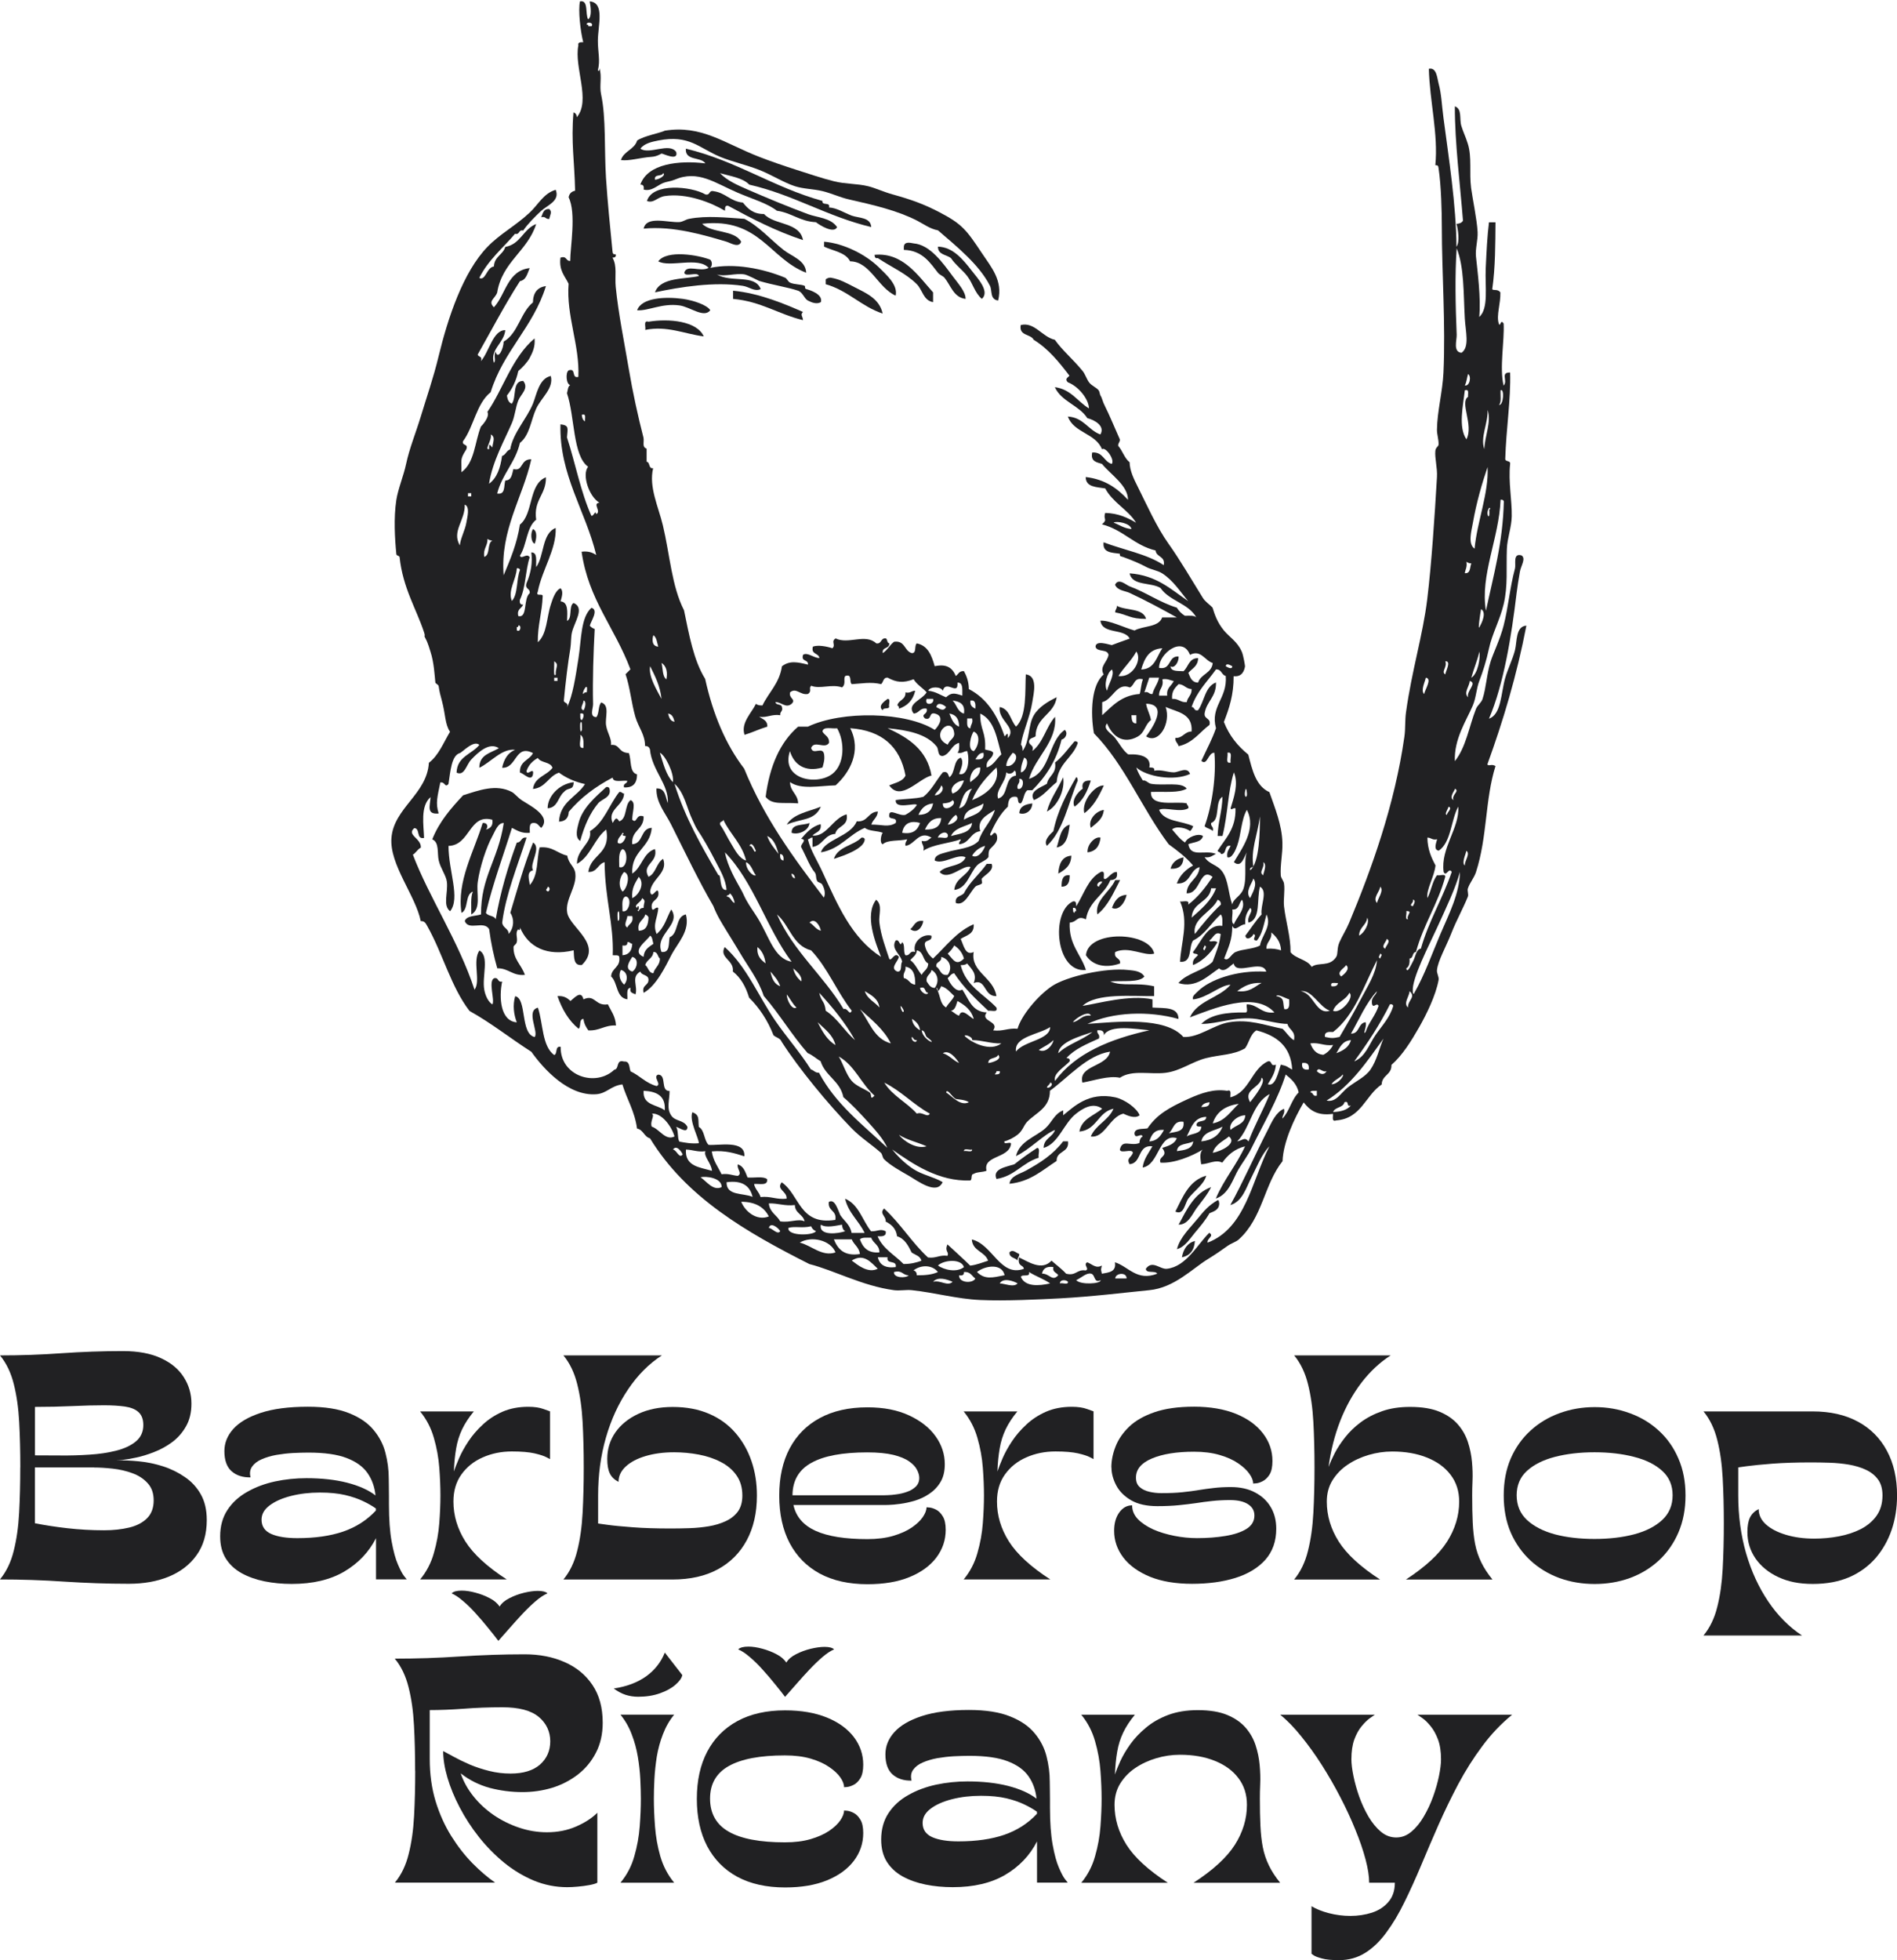 <?xml version="1.0" encoding="UTF-8"?>
<svg id="Vrstva_2" xmlns="http://www.w3.org/2000/svg" xmlns:xlink="http://www.w3.org/1999/xlink" viewBox="0 0 350.09 361.61" fill="#212123">
  <defs>
    <style>
      .cls-1 {
        fill: none;
      }

      .cls-2 {
        fill-rule: evenodd;
      }

      .cls-3 {
        clip-path: url(#clippath);
      }
    </style>
    <clipPath id="clippath">
      <rect class="cls-1" x="71.81" width="210" height="240"/>
    </clipPath>
  </defs>
  <g id="Vrstva_1-2" data-name="Vrstva_1">
    <path class="cls-2" d="M184.2,55.44c-1.55-.21-1.05-1.81-1.5-2.71-2.01-3.95-6.17-7.27-9.6-10.24-1.47-.26-2.66-1.18-3.9-1.81-3.67-1.86-7.85-2.83-12.6-3.91-1.55-.35-3.21-1.13-4.8-1.51-1.7-.41-3.49-.39-5.1-.91-2.13-.69-4.25-2.09-6.6-3.01-2.37-.93-5.05-1.52-7.2-2.41-3.89-1.61-5.71-4.15-11.41-3.01-1.04.21-2.59.5-3.3,1.51,1.62,1.16,5.33-1.2,6.6.6.49,1.79-2.43.28-2.7.3-.04,0-.82.54-1.8.6-2.22.15-4.1.81-5.7.6.53-1.68,2.49-1.92,3-3.61,1.26-.86,4.38-1.42,5.1-1.81,6.77-1.09,10.97,2.31,17.41,4.82,2.16.84,4.52,1.65,6.9,2.41,2.28.72,4.64,1.54,6.9,2.1,2.09.53,4.31.42,6.3.91,1.29.31,2.86,1.05,4.51,1.51,3.43.95,5.79,1.79,8.7,3.31,4.17,2.19,4.93,3.22,7.8,7.53,1.73,2.6,3.9,5.04,3,8.73Z"/>
    <path class="cls-2" d="M148.19,44.29c-5.04-1.67-9.46-3.96-13.8-6.32-.64-.14-.57.43-.6.91-2.54-1.51-7.09-3.32-11.1-2.71-1.41.21-2.03,1.38-3.3.91,1.03-3.42,8.22-2.72,10.8-1.21.93.22.58-.82,1.5-.6,2.21.29,3.11,1.9,5.41,2.1.9,1.11,1.89,2.13,3.9,2.11,1.91,2.1,6.57,1.43,7.2,4.82Z"/>
    <path class="cls-2" d="M101.38,38.57c.59.56.09,1.1,0,1.81-.72.12-.65-.55-1.5-.3.31-.7.4-1.6,1.5-1.51Z"/>
    <path class="cls-2" d="M148.79,50.32c-6.8-2.61-8.64-10.21-19.21-9.04,1.74,1.77,5.93,1.08,7.2,3.31-.41,1.24-1.99.21-2.7,0-3.93-1.16-9.82-2.97-15.3-2.41.53-2.45,4.49-1.08,6.6-1.21.65-.04,1.12-.47,1.8-.6,3.26-.64,6.95-.21,10.2,0,2.69,1.36,4.69,3.72,7.2,5.72,1.51,1.2,4.11,1.91,4.2,4.22Z"/>
    <path class="cls-2" d="M165.3,54.54c-3.3-1.45-4.69-6.29-8.41-6.33-.84-1.67-3.1-1.9-4.8-2.71v-.91c3.53.29,7.66,2.3,10.2,4.82,1.27,1.27,3.46,3.15,3,5.13Z"/>
    <path class="cls-2" d="M178.2,55.14c-2.21-.25-2.73-2.48-3.9-3.91-.23-.29-.89-.52-1.2-.91-1.38-1.73-2.82-4.14-6.3-4.22v-.6c.1-1.1,1.46-.63,1.8-.6,3.05.24,5.41,3.62,7.2,6.03,1.05,1.41,2.42,2.88,2.4,4.21Z"/>
    <path class="cls-2" d="M173.1,45.5c2.79.09,4.58,2.32,6.3,4.52,1.1,1.41,3.3,3.78,1.8,5.12-1.34-1.16-1.63-2.82-2.7-4.21-.91-1.18-2.17-2.06-3-3.31-.83-.67-2.41-.6-2.4-2.11Z"/>
    <path class="cls-2" d="M172.2,55.74c-1.8-.31-1.95-2.26-3-3.31-2.03-2.03-4.76-3.18-7.2-4.82-.51.11-.57-.23-.6-.6,5.22-.51,8.09,3.92,10.8,6.93v1.81Z"/>
    <path class="cls-2" d="M162.9,57.85c-3.98-1.33-6.38-4.24-10.51-5.42v-.91c.24-.16.49-.31.9-.3,1.71.28,2.85.97,4.5,1.8,2.16,1.1,4.53,2.13,5.1,4.82Z"/>
    <path class="cls-2" d="M135.29,53.63c4.99.47,9.78,2.56,12.9,3.92-.56.57-.03.76,0,1.51-4.51-1.09-7.76-3.46-12.9-3.92v-1.51Z"/>
    <path class="cls-2" d="M131.08,57.24c-1.19,1.52-3.71-.64-5.7-.9-3.27-.44-5.69,1.04-7.8.9.82-2.34,5.17-2.54,8.41-2.11,1.96.27,4.52,1.13,5.1,2.11Z"/>
    <path class="cls-2" d="M129.89,62.06c-3.63-.47-6.76-2.02-10.81-1.2.14-.57-.41-1.81.6-1.51,3.74-.62,8.93-.15,10.2,2.71Z"/>
    <path class="cls-2" d="M98.38,97.6c.86.4.61,1.91.3,2.71-.73-.27-.81-2.11-.3-2.71Z"/>
    <path class="cls-2" d="M206.11,111.76c1.68.93,4.84.36,5.4,2.41-2.97.02-3.3-.76-5.7-1.2-.04-.54.37-.64.3-1.21Z"/>
    <path class="cls-2" d="M168.9,127.43c-.39,1.71-1.43,2.78-3,3.31.05-.35-.07-.54-.3-.6.24-1.06,1.58-1.02,1.5-2.41.92.21,1.09-.31,1.8-.3Z"/>
    <path class="cls-2" d="M163.8,128.93c.65-.05.14,1.07.3,1.51-.18.42-1.16.04-1.2.6-1.01-.84.44-1.74.9-2.11Z"/>
    <path class="cls-2" d="M198.31,136.76c.35-.05.53.07.6.3-.94,2.78-3.66,3.76-3.9,7.23-1.42,1.09-2.43,2.58-4.2,3.31-1.05-1.66,1.41-2.39,2.4-3.01.28-1.53,1.82-1.79,1.5-3.92,1.41-1.09,2.43-2.58,3.6-3.92Z"/>
    <path class="cls-2" d="M196.2,143.39c.4,2.31-1.04,5.38-3,6.32.65-2.46,2.05-4.16,3-6.32Z"/>
    <path class="cls-2" d="M198.6,143.39c.29,0,.23.37.3.6-1.75,4.17-2.63,9.21-5.7,12.05-.67-.97.56-2.11,1.2-2.71.81-3.9,2.49-6.93,4.2-9.94Z"/>
    <path class="cls-2" d="M201.31,143.99c-.63,1.98-1.46,3.76-3.01,4.82-.61-1.16.6-2.71,1.51-3.31-.24-1.25.46-1.55,1.5-1.51Z"/>
    <path class="cls-2" d="M105.88,144.29c-.09,1.67-.94.81-1.8,1.81-1.11.89-1.11,2.9-3.01,3.01-.03-2.15,2.05-4.48,4.8-4.82Z"/>
    <path class="cls-2" d="M203.71,144.9c-.91,1.99-1.91,3.91-3.6,5.12-.58-2.13,1.95-5.24,3.6-5.12Z"/>
    <path class="cls-2" d="M112.48,145.49c.41,1.65-1.4,1.86-2.1,2.71-1.54,1.87-2.52,4.11-3.3,6.93-1.07-.64-.53-2.4-.3-3.31.7-2.85,3.32-4.97,5.1-6.63.35-.05.53.06.6.3Z"/>
    <path class="cls-2" d="M190.51,148.21c-.04,1.46-1.39,2.19-2.4,1.8.08-1.32,1.18-1.63,2.4-1.8Z"/>
    <path class="cls-2" d="M151.49,148.81c-1.18,2.69-3.74,2.15-6.3,3.32,1.2-2.01,4.02-2.4,6.3-3.32Z"/>
    <path class="cls-2" d="M203.71,149.41c-.17,1.74-1.38,2.43-2.4,3.31-.56-1.36.84-3.09,2.4-3.31Z"/>
    <path class="cls-2" d="M149.39,151.82c-.1,1.5-2.23,2.25-3.3,1.81-.05-1.76,2.1-1.3,3.3-1.81Z"/>
    <path class="cls-2" d="M197.41,152.13c-.26,1.95-.53,3.88-2.4,4.21.56-1.64.68-3.73,2.4-4.21Z"/>
    <path class="cls-2" d="M203.1,154.53c-.17,1.53-.87,2.54-2.4,2.71-.09-1.61,1.56-3.04,2.4-2.71Z"/>
    <path class="cls-2" d="M159.59,154.83c-.06,1.68-3.64,2.96-5.7,3.61.73-2.28,3.59-2.42,5.1-3.92.35-.05.53.07.6.3Z"/>
    <path class="cls-2" d="M197.71,157.85c-.04,1.86-1.19,2.63-2.41,3.31.13-1.78.66-3.15,2.41-3.31Z"/>
    <path class="cls-2" d="M218.42,158.15c-.04,1.47-.8,2.21-2.4,2.11.32-1.19,1.17-1.83,2.4-2.11Z"/>
    <path class="cls-2" d="M183,159.35c.53,1.21-1.19,1.99-1.8,2.71-.15.18.15.72,0,.91-.26.31-.89.29-1.2.6-1.07,1.1-1.97,3.63-3.6,3.02-.23-1.34.99-1.21,1.5-1.81,1.08-2.13,2.9-3.52,4.2-5.42h.9Z"/>
    <path class="cls-2" d="M203.11,160.86c.9-.31.53.67.6,1.2.54.52,1.31-1.28,2.4-1.2.22,1.13-.34,1.47-1.2,1.51-1.14,2.78-3.97,3.84-4.5,7.23-1.7-.81-1.52.5-3,.6-.18,4.1,2.05,5.77,3,8.74-5.6.6-6.56-10.74-2.4-12.65.64-.14.57.43.6.9,1.42-2.19,2.16-5.07,4.51-6.32ZM202.81,163.57c.07-.43.49-.51.6-.9-.61-.27-1.35.78-.6.9ZM198.31,168.39c.02-.19.04-.36.3-.3-.03-.37-.09-.71-.6-.6.05.35-.05.85.3.91Z"/>
    <path class="cls-2" d="M197.41,161.46c.01,1.22-.29,2.12-1.5,2.11,0-1.2.16-2.25,1.5-2.11Z"/>
    <path class="cls-2" d="M206.71,162.36c-1.2,2.3-2.23,4.78-4.2,6.32-.53-2.58,2.38-4.21,3.3-6.32h.9Z"/>
    <path class="cls-2" d="M207.91,165.07c-.24,1.35-1.43,3.06-2.7,2.41.47-1.23,1.11-2.3,2.7-2.41Z"/>
    <path class="cls-2" d="M170.4,169.9c-.16,1.08-1.14,2.48-2.4,1.51.74-.56.86-1.74,2.4-1.51Z"/>
    <path class="cls-2" d="M213.01,175.92c-1.86.52-4.65-1.44-7.2-.3-.31,1.32,1.02.99.9,2.11-2.63.95-5.08.41-6.3-1.51.41-4.73,11.75-4.42,12.6-.3Z"/>
    <path class="cls-2" d="M112.18,185.26c.57,1.23,1.41,2.2,1.5,3.92-2.11-.11-3,1.01-5.1.9-.42-.58-.79-1.21-.9-2.11-.9.01-.39,1.42-.9,1.81-1.82-1.48-3.04-3.57-3.9-6.02,1.19-.09,1.83.36,2.4.9.67-.51,1.98-2.11,2.4-.3,2.14-1.03,2.15,1.31,4.5.91Z"/>
    <path class="cls-2" d="M197.1,210.56c.26,2.16-2.15,1.66-2.1,3.61-2.63,1.68-4.8,3.81-8.7,4.21.16-1.44,1.99-1.85,3-2.41,2.65-1.46,5.05-2.98,6.9-5.42h.9Z"/>
    <path class="cls-2" d="M191.4,211.76c.67.04.13,1.28.3,1.81-3,.9-4.42,3.4-7.8,3.92-.82-1.87,1.81-2.22,3.3-2.71,1.33-1.07,2.74-2.06,4.2-3.01Z"/>
    <path class="cls-2" d="M222.61,216.88c-.41,1.64-2.29,2.84-3.3,4.22-.67.91-.79,3.15-2.4,2.41,1.39-2.72,2.5-5.72,5.7-6.63Z"/>
    <path class="cls-2" d="M223.51,218.99c-.67,1.41-1.78,2.66-2.7,3.92-.77,1.06-1.53,3.03-3.3,3.01,1.52-2.79,2.85-5.77,6-6.93Z"/>
    <path class="cls-2" d="M224.71,221.4c.29,0,.23.36.3.6-.02,1.19-.95,1.46-1.8,1.81-.74,1.31-1.76,2.49-2.7,3.61-.91,1.08-1.79,2.59-3.3,3.02.52-2.17,2.49-3.99,3.9-5.72,1.06-1.32,1.97-2.38,3.6-3.31Z"/>
    <path class="cls-2" d="M218.12,231.94c.29-1.52.99-2.62,2.4-3.02-.11,1.69-.89,2.72-2.4,3.02Z"/>
    <path class="cls-2" d="M187.8,232.54c-.44-.56-1.55-.45-1.5-1.51.61-.64,1.19.09,1.8.3.04.54-.37.64-.3,1.2Z"/>
    <g class="cls-3">
      <path class="cls-2" d="M149.99,154.53c-.48-.08-.52.29-.9.3.54,2.15,1.74,3.93,2.7,6.03,2.83,6.15,5.35,12.15,10.8,15.66-.99-2.55-3.1-7.67-.9-10.54,1.25,1.01.43,2.74.6,4.21.28,2.4,1.21,4.81,1.8,6.63.36.79,1.03-1.42,1.8-.3-.14.85-1.76,2.09-.3,2.71,1.01.11.5-1.3.9-1.81-.22-1.38-2.15-2.34-1.2-3.91.75-.4.73,1.4,1.2.3.59.42.16,1.85.6,2.41.95.15.68-.92,1.8-.6-.61-1.85,1.47-3.47,3-3.01.23,1.24-1.44.57-1.2,1.81.23,1.07.77,1.83,1.5,2.41,2.38-2.23,4.29-4.93,7.5-6.33.15,1.86-1.38,2.03-2.4,2.71.54,1.11.86,3.2,2.4,2.41-.63,3.68,3.67,4.65,4.2,8.14-2.38.1-1.89-3.34-4.2-2.41.7-1.72-.41-2.59-1.2-3.61-.27.23-.68.32-1.2.3.95,3.87,4.27,5.35,6.6,7.83.31,1.01-.93.47-1.5.6-2.28-2.13-4.55-4.27-6.3-6.93-.61.09-.8.6-1.2.91.41,1.01,1.6,2.8,2.7,2.1,1.19,1.72,1.72,4.1,4.5,4.22-1.27,1.72,2.44,1.56,1.2,3.31,1.82.23,2.72-.48,4.5-.3.65-2.37,3.66-6.03,6.3-7.83,2.7-1.83,10-3.47,14.1-3.01.96.11,2.37.14,3,1.21-.93,1.15-3.94.73-6.3.9,2.3.99,4.75.13,8.1.9v1.81c-3.97.05-10.67-.63-13.2,1.8,2.9-.44,8.65-2.11,12.9-1.2v1.51c2.16.15,4.79-.18,4.8,2.11-5.46-1.55-12.17-1.3-16.8.91,5.27-.39,14.37-1.39,17.7,2.41,2.84.16,5.54-2.22,8.4-2.71,3.69-.63,6.54.52,9.91,1.2.72.68,1.22,1.58,2.1,2.11.36-1.77-.94-1.87-1.2-3.01-1.41.02-4.16-.69-5.7-.91-3.85-.55-7.24.95-10.2.91,1.67-1.73,4.65-2.17,8.1-2.11.65.05.14-1.07.3-1.51,2.15.05,2.61,1.79,5.1,1.51-3.61-4.04-11.38-.66-15.61.9,1.4-3.11,5.45-3.57,7.51-6.02-1.94.06-4.21,2.4-6.91,2.71-.28-.59.51-1.11.9-1.51,2.11-2.1,7.13-3.95,12.6-3.61-.71-2.41-5.6.79-6-1.51-.66.35-1.72,1.86-2.7.9-1.95,1.27-4.26,3.76-7.51,2.71,1.56-1.85,4.57-2.24,6.3-3.92.59-1.61,1.28-3.13,1.5-5.12-1.05-.55-1.32.67-2.1,1.2.2.41.8-.15,1.5.3-.75,1.34-2.37,3.38-4.51,4.22-.16-1.07.49-1.32.9-1.81-.07-.43-.9-.1-.9-.6,1.47-1.81,2.69-5.23,5.41-4.82,0-.8.11-1.72-.3-2.11-1.76,1.55-2.89,3.73-5.1,4.82-.87,1.23-.08,4.13-2.4,3.92.17-3.57,1.68-7.31,0-11.14.56.13,1.81-.41,1.49.6,1.83-1.38,3.22-3.2,4.51-5.12-2.38-1.92-2.19,3.24-4.8,3.01.13-2.27,2.24-2.57,2.4-4.82-1.89.52-1.62,3.2-4.2,3.02.56-1.55,1.66-2.56,3-3.32-1.28-1.53-2.88-2.73-4.5-3.91-4.91-6.52-8.13-14.73-13.8-20.48-.67-3.89-.46-8.95,1.8-10.84-.82-1.51.67-2.26.9-3.61-.15-1.16-2.14-.46-2.4-1.51.04-1.27,2.4-.4,3-.3,1.1-.4,2.18-.83,3.3-1.2-.95-1.95-5.07-.73-5.4-3.31,1.66-.1,4.31,1.26,6.3,1.81,1.61-.9,4.46-.55,5.1-2.41h2.7c-2.74-1.52-5.65-3.1-8.7-4.52-.86-.4-2.26-.43-2.7-1.51.65-1.34,2.04.06,2.7.3,2.84,1.02,5.71,3.04,8.7,3.92.38.63.88,1.14,1.5,1.51.8,0,1.71-.11,2.1.3-1.43-2.59-4.98-3.04-6.6-5.42-1.7-1.1-5.25-.35-5.7-2.71,4.95.35,7.64,2.97,10.8,5.12-1.44-1.7-2.76-3.82-4.8-5.12-.84-.54-2.07-.69-3.01-1.21-1.14-.62-2.54-1.2-4.2-1.81-.42-.15-.64-.03-.6-.6-1.49-.21-3.24-.16-3-2.11,3.69,1.42,8.05,2.16,11.1,4.22.32-1.72-1.38-1.43-1.5-2.71-3.96-.94-5.98-3.83-9.9-4.82,1.15-.98.16-.87.6-2.11,2.43.07,4.12.89,5.7,1.81-1.54-2.47-4.31-3.7-5.7-6.33-1.63-.27-3.59-.21-3.6-2.1,3.58.42,5.89,2.12,7.8,4.21.02-2.64-3.18-4.64-4.8-6.63-.99-.31-2.15-.45-1.8-2.11,2.03-.13,2.12,1.69,3.6,2.11.64-.75-1.15-3.24-1.8-2.71-1.16-2.96-5.21-3.01-6.3-6.03,2.92.18,3.73,2.47,6,3.31.95-1.56-1.1-2.7-2.4-3.01-1.52-2.39-4.78-3.04-6-5.72,3.01.4,4.17,2.65,6.3,3.92-.04-1.71-1.92-4.06-3.9-4.82-.6-.61-.08-.8.3-1.21-1.91-2.5-3.87-4.95-6.6-6.63-.58-1.13-2.74-.66-2.4-2.71,2.51-.67,3.97,2.2,6.3,2.71,1.41,2,3.26,3.48,5.1,5.72.51.62.72,1.43,1.2,2.11.46.65,1.4.97,1.8,1.51.15.19.22.78.3.9.4.64.32.98.9,2.11.72,1.41,1.73,3.84,2.7,6.03.04.54-.37.64-.3,1.2.81.9,1.14,2.27,2.1,3.01.03,1.61.81,3.14,1.5,4.52,1.54,3.07,3.48,7.44,5.7,10.54,1.99,2.78,4.34,6.77,6.3,9.94.46.74,1.21,1.2,1.8,1.81.4,1.31.9,2.76,2.1,4.22.97,1.19,2.51,2.07,3.3,3.92.32.74.61,2.62.6,2.71-.15.84-.56,1.98-2.1,1.81.02,3.44-.84,5.98-1.8,8.44.98,2.53,2.56,4.45,4.5,6.02.74,2.88,1.41,5.81,3.9,6.93,1,2.89,2.31,6.01,2.4,9.34.06,2.04-.43,4.03-.3,6.03.04.51.53.99.6,1.51.19,1.34-.15,2.91,0,4.21.33,2.88,1.23,5.57,1.2,8.44.97,1.23,3.08,1.32,3.9,2.71,1.18-.95,3.27.08,4.51-1.81.39-.59.11-1.57.6-2.71.52-1.19,1.28-2.36,1.8-3.61,4.13-9.88,8.42-21.79,10.2-34.34.22-1.57.08-2.96.3-4.52,1.07-7.72,3.11-14.23,3.91-20.79.81-6.67,1.38-15.4,1.8-22.59.1-1.7-.43-3.51-.3-4.82.07-.71.58-.74.6-1.21.03-.88-.31-1.83-.3-2.71.04-3.36,1.04-7.02,1.2-10.54.41-8.78-.3-18.53-.3-26.81,0-2.72-.12-7.68-.6-10.84-.07-.48-.09-.59-.6-.6.56-5.72-1.04-11.78-1.2-17.78,1.45-.33,1.54,1.76,1.8,2.71.55,2.05.55,3.68.9,6.33.95,7.26,2.35,16.07,2.4,23.79.65-.86.29-3.29,0-4.22.56-.04,1.01-.2,1.2-.6-.52-6.68-1.51-14.27-1.5-21.08,1.39.47.8,2.3,1.2,3.61.41,1.33.75,1.86,1.2,3.31.77,2.46.24,5.34.6,8.13.24,1.86,1.08,5.8,1.2,8.14.07,1.52-.45,3.07-.3,4.52.28,2.73.94,7.65.6,11.15,1.78-1.6,1.04-5.53,1.2-9.04.14-2.98.28-5.94.6-8.43h1.2c-.03,3.78-.02,8.34-.6,12.35.24.3,1.05-.11,1.5.6.06,2.05-.77,4.2-.3,5.72.3.85.28-.95.9,0,.18,3.19-.8,8.22,0,11.45.85-.9-.69-2.44,1.2-2.41.15,4.95-.74,10.43-.9,15.96.04.57.99.21.9.91-.35,3.34.35,6.59.3,9.64-.04,2.09-.83,4.03-.9,6.03-.14,3.63.22,6.8-.6,10.24-.68,2.86-2.13,5.45-2.7,8.13-.5,2.34-1.12,4.24-1.8,6.03-.53,1.38-.57,3.05-1.2,4.52-1.21,2.82-3.46,6.13-3.3,10.24,2.07-2.6,2.6-6.32,3.9-9.64.28-.7.97-1.12,1.2-1.81.69-2.07.76-4.57,1.5-6.93.48-1.53,1.77-4.15,2.4-6.63.88-3.46,1.13-6.93,2.1-10.54.21-.79-.44-2.89,1.2-2.41.88.56-.13,1.97-.3,3.02-.22,1.29-.48,2.88-.6,3.91-.95,7.95-2.36,16.79-5.1,23.19,2.29-.79,2.19-4.69,3-7.53.48-1.68,1.37-3.41,1.8-5.12.4-1.58.09-4.37,2.1-4.52-1.76,9.18-4.29,17.58-7.2,25.6.2.41.8-.15,1.5.31-1.96,6.28-1.47,12.95-3.6,19.57-.33,1.04-1.17,1.98-1.5,3.02-.14.44.18,1.07,0,1.51-.9,2.21-2.16,4.47-3,6.63-1.05,2.68-2.53,5.18-2.7,6.93-.06.58.41,1.24.3,1.81-.52,2.82-2.19,6.26-3.6,8.73-1.45,2.54-3.08,5.16-5.1,6.93.06,1.87-1.76,1.85-1.8,3.61-3.01,1.99-3.74,6.29-8.4,6.63-.9.3-.53-.67-.6-1.21-2.91.41-4.3-.71-5.4-2.11-1.74,2.97-3.76,7.28-3.9,10.84-3.43,4.29-3.65,10.48-8.1,14.46-.49.44-1.35.67-2.1,1.21-1.15.82-2.09,1.48-3.6,2.41-2.85,1.74-6.16,5.27-10.8,5.72-4.79.47-10.42,1.18-16.51,1.51-3.85.2-10.08.51-14.7.3-4.25-.19-8.38-1.36-12.6-1.81-1.05-.11-2.27.14-3.3,0-5.91-.81-10.96-3.64-15.61-4.82-11.65-5.88-22.76-12.3-29.41-23.19-1.11-.3-1.22-1.58-2.4-1.81-.42-3.2-1.86-5.36-2.7-8.14-2.08.23-2.88,1.66-4.8,1.81-5.16.4-9.73-4.64-12-7.83-3.86-2.46-7.35-5.28-11.41-7.53-3.41-4.41-4.97-10.67-7.8-15.66-.26-.44-.45-.96-1.2-.91-.95-4.73-5.8-10.42-5.41-15.36.44-5.52,6.55-8.06,6.91-13.85,1.82-1.39,2.69-3.72,3.9-5.72-.96-1.43-.81-3.17-1.5-5.72-.32-1.17-.43-1.58-.6-2.71-.04-.26-.59-.52-.6-.6-.15-1.45-.26-3.76-.9-5.72-.15-.45-.47-1.64-.9-2.41-.45-.82.04-.18-.3-1.21-1.42-4.32-3.89-8.11-4.51-13.85-.07-.33-.59-.2-.6-.6-.27-2.67-.51-6.66,0-9.94.32-2.06,1.34-4.46,1.8-6.63.64-2.98,1.76-5.64,2.7-8.73,1.2-3.96,2.31-7.06,3.3-11.15,1.73-7.15,4.53-15.55,9.01-20.18,2.36-2.44,5.15-3.85,7.8-6.33,1.63-1.52,2.53-3.52,4.8-4.21.84,2.07-1.55,2.85-2.7,3.91-1.21,1.13-2.45,2.39-3.3,3.61-.92-.22-.58.83-1.5.6-2.26,2.66-4.97,4.85-6.6,8.14,1.16.62,1.35-1.96,2.7-2.11.07-1.84,1.67-2.15,2.1-3.61,2.82-.48,3.31-3.31,5.7-4.22-1.59,5.03-6.28,6.95-7.2,12.65-.42,1.15-1.76,1.56-.6,2.71,2.21-2.4,2.47-6.75,6.6-7.23-.43.98-.62,2.19-1.8,2.41-2.79,4.33-5.23,9.01-7.8,13.55.13.47.94.26.6,1.21,1.52-1.72,2.23-5.76,4.5-5.72-.23,2.39-2.88,3.58-2.1,6.03.46-.52-.1-1.1.3-2.11.43,1.72,1.48-.48,1.5-1.81,2.68-1.53,3.08-5.34,5.4-7.23.04-1.77.81-2.8,2.4-3.01-2.34,7.59-7.87,11.98-10.2,19.58-2.63,2.08-3.1,6.32-5.1,9.04-.22.93,1.04.36.6,1.51-1.24,1.95-.83,1.8-.9,4.21,2.46-1.76,2.44-5.51,3.6-8.43-.02.05,1.73-1.73,1.2-2.71,2.85-4.09,4.53-10.03,8.7-13.55.15,1.51-.36,2.59-.9,3.61-.43.8-1.39,1.82-2.1,2.41-.39,1.82-1.13,3.29-2.1,4.52.1.7.31,1.3.9,1.51.92-1.18.01-4.2,2.1-4.21,1.12,1.37-.43,2.44-.9,3.61-.54,1.35-.59,2.8-1.2,4.21-1.31,3.04-3.58,7.06-4.2,11.15,1.46-1.04,2.1-2.92,2.4-5.12.7-.2.8-1,1.5-1.21.54-3.09,3.04-5.6,4.2-8.43.68-1.67,1.1-4.64,3.3-5.12.58,2.29-1.74,3.96-2.7,6.03-.97,2.1-1.18,4.89-3,6.32-.86,3.66-3.28,5.74-4.2,9.34,1.57.27,1.2-1.41,1.5-2.41,1.19,0,1.23-1.17,1.5-2.11,1.85.52,1.21-1.85,3.3-1.8-1.58,7.07-5.77,13.05-5.1,21.39,1.21-2.9,2.45-5.77,3-9.34,2.51-1.99,1.57-7.46,4.8-8.73.06,3.28-2.33,4.08-1.8,7.83-1.82,1.39-1.72,4.7-3,6.63.25.78,1.31-.58,1.8.3-.79,2.43-.74,5.69-1.8,7.83-.1.6.06.94.6.9-.28.72-1.21.8-.9,2.11,1.76.45.89-3.23,2.1-4.21.15-.95-.92-.68-.6-1.81.89-2.04,1.13-3.91.9-5.72,1.21,0,.83,1.57.9,2.71,1.52-2.09,1.03-6.2,3.6-7.22.15,3.97-2.52,7.7-3.3,11.74-.47,1.07,1.02.18.9.9-.11,3.01-.94,5.29-.9,8.44,1.72-1.48,1.61-4.53,2.4-6.93.32-1,.83-2.63,1.8-3.02.6.59.19,1.72,0,2.41,1.46.14,1.26,1.95,1.2,3.61,1.02-.48.26-2.76,1.2-3.31,2.15.88.14,3.53-.3,5.42-.21.9-.14,2.04-.3,3.01-.41,2.38-.89,6.3-1.2,9.64.13.47.94.26.6,1.2,1.06-2.29,1.53-5.39,2.1-9.04.57-3.66.42-7.56,2.4-9.34,1.41.4-.15,2.53-.3,3.31.22.28.55.46.9.6-.23,4.17-.41,9.46-.3,13.85.02.8-.74,2.36.6,2.41.55-.65.32-2.08.9-2.71,1.65.51.67,2.75.9,4.22.22,1.42,1.07,2.48.9,3.61,1.73-.16,1.26,1.42,3.3,1.51.52,1.29.06,3.56,1.51,3.92.01,1.62-.71,2.51-2.4,2.41-.22-.82.59-.61.6-1.21-.97-.13-2.6.4-2.7-.6-3.15,1.65-5.91,3.7-8.1,6.32-.05,1.16-.65,1.76-1.8,1.81.2-3.71,3.29-4.53,4.8-6.93-1.89-.42-3.47-1.13-4.8-2.11-1.96.65-2.44,2.78-4.8,3.01.28-2.23,2.56-2.45,3.6-3.91-.37-1.14-2.15-.85-2.7-1.81-.97.54-1.72,1.29-2.1,2.41.1,1.01,1.43-.91,1.2.6-.29,1.52-1.76-.24-2.4-.3-.14-2.15,1.76-2.26,2.4-3.61-3.36-1.71-2.93,2.84-5.7,2.71.35-1.55,1.04-2.78,2.4-3.31-2.42-.31-4.49,2.31-6.6,3.31-.02-2.43,2.09-2.71,3.6-3.61-1.73-1.17-3.75.68-5.1,2.1-.92.97-1.23,3.09-2.7,2.41.09-3.02,2.83-3.39,4.2-5.12-1.05-.97-3.16,1.38-3.6,1.51-1.55.44-1.73,3.36-2.1,5.72-.71.73-.56-.45-1.5-.3-.53,2.61-.92,3.81-.3,5.72-2.3.23-1.61-1.34-1.5-3.02-1.94,1.65-1.26,5.26-1.2,7.53-1.51.31-.65-1.76-1.8-1.81-1.53,1.26,1.35,1.89,1.2,3.61-.54.18-1.4,1.57-1.5,1.2,3,7.94,8.46,16.01,11.41,25,1.2-1.58-.44-5.29.9-7.23,1.9,1.03.45,4.78.9,7.23.21,1.19.79,2.3,1.5,2.71.49-.81-.8-4.23.3-4.82.93-.23.58.82,1.5.6-.61,2.93-.34,7.3,2.7,7.53-.56-1.47-.77-3.17-.3-4.82,2.2.4.9,6.93,3.6,7.53.79-.94-1.69-4.85.6-5.42.98,2.93.74,7.09,3,8.74.68-.22.09-1.72,1.2-1.51-.1,5.4,6.46,7.48,9.9,4.22.97-.13.24-1.96,1.8-1.51,1.1-.1.91,1.09,1.2,1.81,1.72.79,2.82,2.19,4.8,2.71,1.03-.29-.8-1.73.3-2.11,1.64.06.34,3.07,2.1,3.02,0,1.73-.61,3.16.3,4.52.77,1.15,2.31.76,3,2.11-.01,1.35-1.59.05-2.1,0,.47.63.2,2,.6,2.71,1.09.2,2.18.42,3.6.3,0-.95-1.82-4.12-1.2-5.72,1.41.52,1.03,1.33,1.2,2.71,1.09.61.93,2.48,1.8,3.31,1.77.18,6.82-.99,6.6,2.11-1.76-.55-3.48-1.13-6.01-.9.25,1.76,1.16,2.85,1.8,4.21,1.28-.18,1.98.22,3,.3.91-.46-.25-1.32,0-2.11,1.09.31,1.39,1.42,1.8,2.41,1.19.11,2.88-.28,3.6.3.2,1.3-1.39.81-2.4.9.2,1.01.94,1.47,1.2,2.41,1.91-.21,2.89.51,4.8.3.13-1.38-1.96-1.66-.9-3.02,3.34,2.27,3.24,7.99,9.9,6.93.31-1.81-1.43-1.57-1.2-3.31,1.11-.66,1.66,1.43,2.1,2.41.71,1.09,1.83,1.78,2.1,3.31h2.4c-1.05-2.26-2.98-3.64-3.6-6.32,2.54,1.06,3.19,4.03,4.8,6.02,1.26.04,1.68-.55,2.7,0,.14.94-.65.96-1.51.91.98,2.33,3.17,3.45,4.8,5.12,1.31.01,2.34-.26,3.3-.6-.22-.89-1.13-1.07-1.8-1.51-.64-1.27-1.26-2.55-2.7-3.01-.18-1.43-1.04-2.18-2.1-2.71.1-1.04-1.24-1.43-.3-2.41,2.99,2.72,5.13,6.29,8.1,9.03,1.51.21,2.09-.51,3.6-.3.37-.77-.58-.76,0-2.11,1.4,1.31,2.84,2.57,4.2,3.92,1.25-.15,2.22-.58,3.3-.91-.58-1.72-2.87-1.74-3-3.92,3.85.91,5.23,6.99,9.6,5.42-.1-.81-1.19-.32-.9-2.11,1.69.77,4.2,2.57,6,.6.9.81,1.9,1.52,2.7,2.41,1.86.46,1.95-.85,3.6-.6.82-.28-.54-1.06.3-1.51.94.37,1.59,1.21,2.7.6-.21.93-.21.58,0,1.51,1.26-.24,2.71-.3,2.4-2.11,2.49.76,4.05,3.57,7.81,2.11-.35-.65-2.04.04-2.1-.91,1.2-1.69,2.64.15,3.9,0,3.55-.41,5.54-4.39,7.8-6.63,1.02.57-.51,1.06-.3,1.81,7.02-2.69,8.12-11.33,11.4-17.77-1.44,1.47-2.3,3.77-3.3,5.72-1,1.94-1.66,4.46-3.91,5.12,2.45-4.42,4.55-9.26,6.91-13.85.73-1.43,1.48-3.28,3-3.92.22.92-.31,1.09-.3,1.81,1.3-1.31,1.68-3.54,3.01-4.82-.34-1.57-1.35-2.46-2.4-3.31-1.39,4.49-4.13,9.17-6.3,13.56-.74,1.5-1.61,2.59-2.4,3.91-1.02,1.71-1.74,4.61-4.2,5.42,1.49-3.52,3.83-6.19,5.4-9.64-1.92.48-3.2,1.6-4.2,3.01-1.26-.63-2.45.25-3.9.3-.08-.76-.4-2.11.3-2.71-2.04,1.24-5.33,2.58-7.8,2.41-.51-1.18,1.6-1.1.3-2.71,1.13-.38,2.31-.7,2.7-1.81-3.37-.96-3.23,4.94-6.3,5.42.23-1.68,1.14-2.67,1.8-3.92-2.81-.31-1.9,3.11-4.2,3.31-.67-1.16.32-1.17.6-2.11-.14-.87-2.27.27-2.4-.6.45-1.99,1.96-.54,3.6-1.2.04-.56.2-1.01.6-1.2-.24-.8-1.41.67-1.51-.6.12-.98,1.47-.73,2.4-.9,1.74-2.55,3.89-3.78,7.51-5.43,2.59-1.17,4.8-1.88,7.2-1.5.9-.31.53.67.6,1.2,3.55-.95,3.83-5.19,6.9-6.63.92-.22.36,1.04,1.5.6-.14,1.57-.85,2.56-1.5,3.61,1.38.57,1.95-2.26,2.4-3.61,1.37.3,1.07.4,2.1.91-.24-4.37-2.95-6.28-6.6-7.23-1.13.68-1.34,2.27-2.1,3.31-2.16,1.26-4.57,1.15-7.2,1.81-2.58.65-4.73,2.38-7.5,2.71-2.81.34-6.13-.61-8.4.91-2.02-.45-4.77.52-6.91.9-.82-3.23,4.54-2.87,5.1-5.72-4.26.65-7.68,4.74-11.1,7.22,0,3.18-2.48,3.97-4.2,5.72-.66.68-.8,1.64-1.8,2.41-.68.53-1.72,1.05-2.4,1.2-.22.82,1.42-.21,1.2.6-.47,2.59-5.2,1.99-4.5,4.82-.69.31-1.81.19-2.4.6-.56.04-.18,1.02-.6,1.2-5.81.22-10.55-3-14.41-5.72.82,1.03,2.24,2.53,3.9,3.61,1.68,1.09,3.76,1.44,5.41,2.41-1.09,2.5-4.67-.27-6.31-1.21-1.24-.71-3.39-1.89-4.5-3.01-.32-.32-.3-.94-.6-1.2-1.73-1.55-3.66-2.73-5.4-4.52-4.27-4.38-9.72-10.98-12.91-15.96-.23-.67-1.05-.76-1.5-1.2-1.07-2.74-2.59-5.03-4.5-6.93-.6-2.01-1.54-3.68-3-4.82.28-2.15-2.6-2.52-1.5-4.52,4.07,3.65,6.2,9.04,9.3,13.55,2.16,3.15,4.63,5.9,6.6,9.04.57.13.76.65,1.5.6,3.05,5.78,8.07,9.58,12.6,13.85-.64-1.53-2.17-3.24-3.6-4.82-1.44-1.58-3.01-3.26-4.5-4.52-.6-3.01-3.34-3.88-4.2-6.63-.82-.48-1.48-1.13-2.4-1.51-2.91-3.31-5.21-7.22-8.1-10.54-.99-3.05-3.01-5.56-4.5-8.14-.79-1.35-1.59-2.58-2.4-3.92-.88-1.46-1.68-2.67-2.4-4.52-2.74-4.7-5.16-9.81-7.8-15.06-1.04-2.08-2.78-4.01-2.7-6.63,1.69-.09,1.64,1.58,2.1,2.71.24-3.46-2.96-6.07-3.3-9.94-.13-.38-.39-.62-.9-.6,0-2.15-1.21-3.39-1.8-5.42-.7-2.41-.98-5.44-1.8-7.83.31-.29.6-.59.9-.9-2.93-7.8-7.74-12.81-9.01-21.69,1.26-.16,2.03.17,2.7.6-1.94-8.1-6.85-14.81-6.6-24.1,1.67.19,1.32.74,1.2,2.41,1.55,4.76,2.54,10.1,4.5,14.45.43.16.73-1.17.9-.3,1.02-.5-.8-1.98.6-2.11-1.9-1.05-3.3-5.15-2.1-6.63-2.85-2.05-2.43-9.21-3.9-13.56.16-.54.15-1.25.6-1.51-.72-.09-.92-2.26-.3-2.71,1.48-.48.45,1.55,1.8,1.2.27-5.85-2.26-11.26-1.8-17.17-.67-1.44-1.81-2.4-1.5-4.82,1.21-.41.95.66,1.8.6-.01-2.5,1.16-8.83-.3-11.74.13-.67.53-1.07,1.2-1.21-.11-5.45-.77-8.93-.3-14.45.37.13.61.39.6.9,2.67-3.06-.53-9.27.3-13.25-.14-.65.43-.58.9-.6-.52-2.01-.96-5.91-.6-7.53,1.63-.31.93,2.31,1.5,3.31.72-.43.5-2.21.3-3.31,2.81.24,1.53,4.39,1.5,7.23-.02,1.97.49,3.74,0,5.42.16.46.31.02.3-.3.49,1.56-.05,3.21.3,4.82.93,4.29.57,10.23.9,15.36.29,4.48.78,9.3,1.2,13.55.05.49.11.58.6.6.11.51-.23.57-.6.6.9,1.55.4,3.43.6,5.42.49,4.91,1.55,10.03,2.4,15.06.74,4.41,1.72,8.84,2.7,12.65.21.8-.33,1.83.6,2.1v2.41c.69.11.29,1.32,1.2,1.2-.83,3.46.98,7.12,1.8,10.55,1.3,5.47,1.63,11.23,3.9,15.66.95,4.57,1.78,9.26,3.9,12.65,1.43,6.49,3.77,12.08,7.2,16.56,3.71,9.13,9.15,16.52,14.71,23.8.33-.66.15-1.62-.3-2.41-.2-.35-.76-.37-.9-.6-.42-.7-.04-1.17-.6-1.81-.4-.45-.99-1.57-1.5-2.71-.35-.78-.91-1.85-.9-1.81-.1-.58,1.21-1.35,0-1.51.98-1.13,1.95-2.26,3.6-2.71.24,1.44-.94,1.46-1.5,2.1,2.54.34,3.78-3.23,6.3-3.91.41,2.31-1.79,2.02-2.1,3.61-2.05.16-2.28,2.14-4.2,2.41,0-.59,0-1.2,0-1.8ZM108.58,4.84h.6c.47-.74-1.02-.89-.9-.3.18.02.35.05.3.3ZM268.83,61.77c.04.98-.72,3.18.9,3.31,1.53-1.09.73-3.94.6-6.33-.26-4.7-.1-9.44-1.5-12.95-.34,4.79-.22,10.64,0,15.96ZM270.33,71.1c.93.21,1.25-1.72.6-2.1-.22.68-.27,1.54-.6,2.1ZM270.63,81.04c1.38-2.62-1.29-6.82.3-7.83-.07-.53.3-1.51-.6-1.2-.31,2.84-1.24,6.8.3,9.04ZM276.63,74.71c.88.1,1.02-3.16.3-2.71-.06.94.2,2.21-.3,2.71ZM273.93,82.85c.07-2.34,1.35-5.07.6-7.23.11,2.53-1.39,5.03-.6,7.23ZM107.97,77.73c-.07-.54.31-1.51-.6-1.21.04.56.2,1.01.6,1.21ZM90.27,82.85c-.05-1.27.16-.73.6-.3.07-1.01.65-1.9-.3-2.41.27,1.05-1.25,2.93-.3,2.71ZM271.83,96.4c-.28,1.59-.98,3.93.3,4.82.49-5.13,2.64-10.2,2.4-15.06-1.02,2.98-2.06,6.59-2.7,10.24ZM86.37,91.58h.6v-.6h-.6v.6ZM274.23,112.67c1.37-6.46,3.13-12.52,3.3-20.18-.07-.23-.25-.35-.6-.3-.28,7.15-3.81,13.91-2.7,20.48ZM84.87,100.62c.06-1.19.97-2.82,1.2-4.22.16-.96.71-2.92-.3-3.31.09,2.95-2.46,4.9-.9,7.53ZM274.83,93.99c.17,0,.34-.24,0-.3-.81,1.01.23,2.78,0,.3ZM208.81,97.6c-.2-1.1-2.68-1.51-3.3-1.2,1.07.43,1.93,1.07,3.3,1.2ZM89.37,102.73c1.15-.35.49-2.53,1.5-3.02-.41.02-.66-.14-.9-.3.04,1.34-.84,1.77-.6,3.32ZM270.33,105.74c1.1.1.91-1.1,1.2-1.81-.41.01-.66-.14-.9-.3.17.98-.2,1.4-.3,2.11ZM94.47,110.86c1.16-1.25.8-4.01,1.5-5.72-.07-.23-.25-.35-.6-.3-.07,2.05-1.72,4.09-.9,6.03ZM273.03,115.68c.48-.82,1.35-2.7.3-3.31-.15.79-.63,4-.3,3.31ZM95.38,115.68v.6c.73.47.88-1.03.3-.91-.02.19-.05.36-.3.3ZM121.48,119.29c-.23-.77-.3-1.71-.9-2.11-.26.74-.3,2.05.9,2.11ZM213.91,123.21c2.33.43,1.58-2.23,3.6-2.11.06,1.14-.86,2.3-1.5,1.81.09,1.01,1.36.84,2.4.91.92-.78.98-2.43,2.7-2.41-.01,1.49-1.1,1.9-1.8,2.71.35.85.62,1.79,1.8,1.8.5-1.6,2.51-1.7,2.7-3.61-1.46-.43-2.18-2.56-4.2-1.51-1.41-3.65-5.8-.13-5.7,2.41ZM210.61,123.51c2.52-.08,2.84-2.38,3.9-3.92-2.47.13-3.31,1.9-3.9,3.92ZM206.41,124.71c2.67.36,4.42-3.05,3.3-4.52-.9,1.71-2.31,2.9-3.3,4.52ZM271.53,125.02c1.21-.69,1.71-3.7,1.5-4.82-.41,1.7-1.05,3.17-1.5,4.82ZM102.57,124.41c-.11-1.19.7-1.84-.3-2.41.08.65-.23,3.21.3,2.41ZM266.73,124.41c.05-.58,1.18-2.51,0-2.41.42,1.05-.84,1.93,0,2.41ZM122.98,125.32c.23-1.14.11-2.39-.9-3.02.28,1.03.13,2.48.9,3.02ZM227.42,122.91c-.19-.09-1.16-.75-1.2,0,.19.09,1.16.75,1.2,0ZM122.08,128.93c-.26-2.45-1.2-4.22-2.1-6.03-.34,1.91,1.22,4.35,2.1,6.03ZM204.31,127.43c.22-1.19,1.46-2.94.9-3.92-.87.54-1.55,2.84-.9,3.92ZM210.01,135.86c-2.85,1.61-4.8-.22-5.7-2.41-.91,1.03.85,1.85,1.5,2.71.9,1.19,1.43,2.28,2.4,3.01,2.44-.11,4.29.5,3.9,2.41.47.03,1.04-.04.9.6,1.27-.26,2.39.28,3.6.3.87.02,2.53-1.15,3.01.3-3.02,1.39-8.05.48-9.91-1.2.27.93.75,1.66,1.2,2.41.53-.15.98.51,1.5.6,2.32.41,5.64-.42,6.6.9-1.48.81-3.79.53-6.6.6-.17,2.92,4.67,1.64,6.6,2.11.02.39.39.42.3.9-1.45.88-4.32-.28-5.4.3.88,2.23,4.22,1.99,6.3,3.02-.15.35-.32.68-.6.9-.53-.49-2.52-1.07-3.3-.3.75.85,1.42,1.79,2.4,2.41.36-.95,2.39-1.81,3.3-1.21-.26,1.16-1.69,1.11-2.7,1.51.4,2.57,3.1.97,5.1,1.8-.65.26-1.03.78-2.1.6.92,1.41,2.34,1.32,3.3,2.71,1.09,1.58,1.06,3.89,1.8,6.03.17-1.11,1.65-1.55,2.1-3.01.66-2.13-.02-5.18.6-6.63-.49.72-.97,3.03-2.4,1.81,1.35-2.31,4.27-6.09,2.4-9.64-1.05,1.77-1.05,4.58-1.8,6.63-.24.66-.95,2.45-1.8,2.11-.18-1.08.35-1.46.6-2.11-1.33-.23-.59,1.62-1.8,1.51,0-.4-.53-.28-.6-.6,1.44-2.27,3.4-4.02,3.3-7.83-.52-.12-.77.45-.9,0,.5-1.71,1.54-4.47.6-6.63-1.13,3.63-1.07,7.56-2.1,11.74h-.9c.08-2.63.84-4.58.9-7.23-1.49.81-.35,4.27-2.1,4.82-.12.72.55.65.3,1.51-.35-.45-1.13-.47-1.5-.91,1.38-3.73,2.19-9.41,1.8-13.55-1.16-.04-1.3,2.49-2.4,1.51,1.08-2.35,1.95-3.89,2.7-6.03-1.1-4.06,2.13-5.45,1.8-9.64-.81-.19-.74-1.26-1.8-1.21-1.58,2.23-3.55,4.07-4.5,6.93.6,0,.38.82,1.2.6,1.17-1.64,1.26-4.36,3.3-5.12.08,2.69-1.76,3.46-2.1,5.72-.11,1.11,1.22.79.9,2.11-1.84,1.36-3.06,3.35-5.7,3.92-.13-.58-.65-.76-.6-1.51,1.43.03,1.64-1.16,3-1.2.23-3.34-2.65-3.57-4.8-4.52,1.06,2.9-1.24,6.98-3.6,5.42.89-1.2,4.32-5.92,0-6.02.18,1.12.71,1.89.9,3.01-1.11.84-1.13,2.3-2.4,3.02ZM102.28,125.62h.6v-.6h-.6v.6ZM211.21,127.72c.84-.24.78.43,1.49.3.25-1.16.98-1.83,1.2-3.01h-1.8c-.29.91-.61,1.8-.9,2.71ZM262.83,128.03c.1-.75,1.55-2.85.3-3.01-.15.77-.99,2.39-.3,3.01ZM208.51,126.82c-2.42-1.02-3.15,2.26-5.1,2.71v2.41c1.89-1.72,3.55-3.67,6.91-3.92.24-.65.2-1.56.6-2.71-1.7-.4-1.49,1.11-2.4,1.51ZM213.91,128.33h1.5c-.19-1.5.83-1.78,1.2-2.71-.7-.1-1.13-.48-2.1-.3.32,1.52-.68,1.72-.6,3.01ZM270.93,128.63c-.32-1.18,1.77-2.63.3-3.01,0,.92-1.2,2.18-.3,3.01ZM216.31,128.93c1.19-.09,1.51.69,2.7.6.15-.96.95-1.26.9-2.41-1.06-.04-1.34-.86-2.4-.91-.65.65-1.31,1.3-1.2,2.71ZM107.68,128.03c.07-.23.25-.35.6-.3.38-2.45-1.07.27-.6.3ZM107.68,131.04c.23-.21.67-1.68,0-1.81.08.53-.84,1.5,0,1.81ZM107.38,132.84c.21-.22.75-1.47-.3-1.2.05.45-.11,1.11.3,1.2ZM124.49,133.15c-.19-.72-.41-1.41-1.2-1.51.19.72.41,1.41,1.2,1.51ZM209.71,133.45v-1.51h-.9c.04.77.06,1.55.9,1.51ZM107.38,134.66c.04-.4.05-2.18-.3-1.21-.04.4-.05,2.18.3,1.21ZM107.68,137.97c.02-1.03.09-2.1-.6-2.41.24.76-.58,2.59.6,2.41ZM124.18,144.29c.28-1.63-1.46-5.05-2.4-5.42.63,1.98,1.13,4.09,2.4,5.42ZM227.12,140.68c-.18-.62.48-2.09-.6-1.81.18.62-.48,2.09.6,1.81ZM132.58,161.46c.59-.37.06,2.94,1.5,2.71-.14-1.97-1.23-3.71-2.1-5.42-1.06-2.09-2.36-4.33-3.3-5.72-.29-.43-.65-1.29-.9-1.81-1.05-2.16-1.42-4.93-3.3-6.63,1.97,6.35,5.04,11.6,8.1,16.86ZM230.12,146.7c.05-.21-.1-1.76-.3-.91-.27,1.15.16,1.51.3.91ZM268.23,147.6c-.38-1.01,1.17-1.59.3-2.11-.15.48-1.15,1.61-.3,2.11ZM267.03,150.32c-.01-.45,1.11-1.23.3-1.51-.06.38-.87,1.47-.3,1.51ZM261.33,175.62c-.77.03-.43,1.17-1.2,1.2.06.86-.08,1.53-.6,1.81.16,1.08.84-.58,1.2-1.21.51-.88.6-2.34,1.49-2.41,1.47-5.15,4.01-9.23,5.7-14.16-.55-.95-1.02,1.01-1.5,0-.59-4.4,2.97-8.06,2.7-12.05-1.38,2.53-1.28,6.55-3.6,8.13-1.03-.16-.46-1.45-.3-2.11-.92.22-1.09-.31-1.8-.3.04,2.17.73,3.68,1.5,5.12-.21,2.1-1.74,4.47-1.5,6.03.71-1.3.9-3.11,1.8-4.22.43.17,1.55-.35,1.5.3-1.38,5.05-4.03,8.81-5.4,13.86ZM231.32,159.95c-.36.04-.71.09-.6.6,1.75-1.32,1.8-7.39,1.8-9.94-.47,3.51-1.74,6.2-1.2,9.34ZM132.89,152.13c.79,1.1,1.34,2.4,2.1,3.61.66,1.05,1.38,2.61,2.7,3.01-.78-3.14-2.96-4.86-4.2-7.53-.03.47-.77.23-.6.91ZM143.69,157.54c-.4-1.4-.84-2.77-2.1-3.31.47,1.33,1.33,2.28,2.1,3.31ZM139.49,156.94c-.16-.38-.73-1.83-1.2-.9.68-.15.9,1.66,1.2.9ZM270.33,159.66c-.05-.88,1.06-2.13.3-2.71-.15.68-.93,2.26-.3,2.71ZM136.79,164.17c.34.61.59,1.25.9,1.81.67,1.22,1.38,2.16,2.1,3.31,2.19,3.53,3.05,7.55,6.3,8.13-4.64-6.19-6.96-14.69-12.3-20.18.46,2.56,2.06,5.25,3,6.93ZM144.59,158.75c.08-.69-.07-1.13-.6-1.21-.08.69.07,1.14.6,1.21ZM139.49,161.46c-.62-.78-.81-1.99-1.8-2.41-.09,1.31,1.28,2.71,1.8,2.41ZM233.12,161.46c.07-.56.78-1.99,0-2.41.35.98-.92,1.85,0,2.41ZM265.23,171.1c-1.63,3.57-4.68,9.4-4.5,11.74-.02.32.14.77.3.3,1.9-3.34,3.22-7.13,4.8-10.84,1.55-3.63,3.53-7.42,3.6-11.44-.84,3.07-2.54,6.6-4.2,10.24ZM146.69,162.06c.02-.52-.23-.77-.6-.91-.02.52.23.78.6.91ZM230.71,165.68c.37-.85,1.47-2.53.6-3.61-.27.95-1.58,2.42-.6,3.61ZM230.42,170.2c-.38-1.2,1.06-2.13.3-2.71-.54.76-1.03,1.58-.9,3.01-1.07.03-1.86,1.5-2.4.3-.02,2.67-.65,3.76-1.5,6.03.82.61,1.24-.82,2.1-1.2,1.29-.58,3.28-.52,4.51-1.21.29-1.82,2.23-3.57,1.2-5.72-.48,1.72-.76,3.66-1.8,4.82-1.18-.1.22-.93-.6-1.21-.21.61-1.36,1.31-1.5.3,1-1.31,1.89-2.73,3-3.92-.28-1.58,1.22-4.27-.3-5.12-.65,2.27.2,6.03-2.1,6.63ZM254.13,166.58c.15-.87,1.32-2.27.6-3.02-.1.92-1.47,2.13-.6,3.02ZM219.91,169.29c1.74-1.56,3.59-3.02,4.51-5.42h-.9c-.35,2.66-3.48,2.53-3.6,5.42ZM134.08,165.38c.84.06.82.98,1.51,1.21-.14-.77-.42-1.39-.9-1.81,0,.4-.53.27-.6.6ZM220.51,172.3c1.51-1.9,3.03-3.79,4.8-5.42.02-.52-.23-.77-.6-.9-1.04,2.27-4.74,3.46-4.2,6.32h0ZM227.42,167.79c.19.82-.38,2.39.3,2.71.48-1.33,2.31-2.9,1.5-4.52-.62.58-.49,1.91-1.8,1.81ZM260.73,167.18c.08-.18.74-1.16,0-1.2.29.56-.9,1.01,0,1.2ZM259.83,169.59c-.33-.77,1.03-1.55-.3-1.51.16.44-.35,1.56.3,1.51ZM155.69,186.16c.77-.32,1.05,1.3,1.5.3-2.73-3.48-4.47-7.96-7.5-11.14-3.43-.88-3.97-4.65-6.3-6.63,3.06,6.87,8.58,11.27,12.3,17.47ZM250.82,172.6c.95-.46,2.03-2.36,1.5-3.31-.15,1.45-1.48,1.72-1.5,3.31ZM151.49,171.7c-.15-.87-1.08-2.51-2.1-1.51.79.41,1.14,1.27,2.1,1.51ZM233.72,175.02c1.09-.09,1.95.05,2.7.3-.09-1.62-.89-2.52-1.8-3.31.15,1.45-.94,1.67-.9,3.01ZM255.63,175.02c.07-.47,1.16-1.41.3-1.81-.07.47-1.15,1.41-.3,1.81ZM174.9,175.92c1.03,1.11,1.56,2.36,3,.91-.31-1.09-.94-1.87-1.8-2.41-.3.6-.75,1.06-1.2,1.51ZM222.31,175.32c.05-.36.54-.68,0-.91-.04.35-.53.68,0,.91ZM141.29,177.72c-.17-1.33-.67-2.34-1.5-3.01-.16,1.66.65,2.36,1.5,3.01ZM168,177.13c.94.66,1.35,1.85,2.1,2.71.35-.76,1.2-1.01,1.2-2.11-1.02-.48-.81-2.2-2.1-2.41-.06.94-.78,1.23-1.2,1.81ZM254.72,176.82c.04-.36.54-.68,0-.91-.04.36-.53.68,0,.91ZM172.8,178.33c.78.42.7,1.71,2.1,1.51.96-1.29.31-2.94-1.2-3.31.16,1.07-1.06.74-.9,1.81ZM246.02,190.38c-.86-.06-1.64-.04-1.5.91,1.19.26,1.51.26,2.7,0,1.28-2.17,2.67-4.55,3.9-6.93,1.23-2.38,2.83-4.72,3-7.23-2.42,4.7-4.1,10.14-8.1,13.25ZM247.52,180.14c.47-.35,1.78-1.4.9-2.11-.26.57-1.9,1.29-.9,2.11ZM147.89,181.04c.31-1.33-2.1-2.74-1.5-2.41.23,1.07.77,1.83,1.5,2.41ZM166.8,180.44c.96.14,1.06,1.15,2.1,1.2.04-1.74-.33-3.08-1.8-3.31.15.95-.54,1.06-.3,2.11ZM171,181.04c.39.52.63,1.19,1.51,1.21.88-1.14.57-2.69-.6-3.31-.14.86-1.06.94-.9,2.1ZM143.99,181.94c-.38-1.13-1.11-1.9-1.8-2.71.25,1.26.69,2.32,1.8,2.71ZM228.32,182.84c2.3.3,3.18-.82,4.5-1.51-2.12-.11-3.34.67-4.5,1.51ZM245.72,181.94c.69.08,1.13-.07,1.2-.6-.53.07-1.51-.3-1.2.6ZM173.1,182.84c-.07-.23-.01-.59-.3-.6.84,1.53.61,2.94,1.8,3.61.43-.78,1.12-1.29,1.5-2.11-.74-.67-1.32-1.49-2.4-1.81-.15.35-.32.68-.6.9ZM171.3,183.15c-.78-.03-.32-1.29-1.5-.9,0,.63,1.2,1.56,1.5.9ZM245.42,186.46c-2.04-.77-3.28-3.93-5.4-3.61,2.46.34,2.8,4.42,5.4,3.61ZM162.3,185.86c-.23-1.68-1.54-2.28-2.7-3.02.45,1.45,1.82,1.99,2.7,3.02ZM249.32,190.68c1.64.03,1.27-1.94,2.7-2.11.3.81-.66,2.52,0,1.81.6-1.81,1.81-3.01,2.4-4.82-.4-.74-.91.54-1.2-.3-.26-1.36.7-1.51.9-2.41-2.03,2.18-3.26,5.16-4.8,7.83ZM259.83,185.86c0-1.43,1.54-1.91.3-3.02,0,.92-1.2,2.19-.3,3.02ZM152.39,186.46c2.19,1.42,3.46,3.76,5.4,5.42-1.83-3.28-4.16-6.07-6.6-8.73.39,1.73.98,1.41,1.2,3.31ZM246.02,186.46c1.37.68,4.07-2.52,3-3.31-.68,1.42-2.47,1.74-3,3.31ZM146.99,185.86c-.74-.66-1.16-1.65-1.8-2.41.03,1.19,1.04,2.96,1.8,2.41ZM237.02,186.16c1.07.18.91-.89.9-1.8-.66-.17-2.11-1.07-2.4-.6,1.64.29,1.16,1.2,1.5,2.41ZM175.5,186.46c.53.27.88.73,1.5.91.51-1.61,2.05.4,2.7.6-.44-1.67-1.65-2.56-3-3.31-.27.74-.37,1.64-1.2,1.81ZM249.92,195.8c2.07-.84,2.76-3.14,3.9-4.82,1.17-1.71,2.71-3.28,3.3-5.42-.07-.23-.25-.35-.6-.3-1.9,3.82-4.19,7.24-6.6,10.54ZM166.8,186.46c-.15-.35-.32-.68-.6-.9-.05.4.47,1.66.6.9ZM164.4,192.48c-1.34-2.67-3.61-4.41-5.7-6.32,1.74,2.27,2.55,5.47,5.7,6.32ZM198.01,188.57c1.28-.22,1.6-1.41,3.3-1.2-.31-1.08-2.85.45-3.3,1.2ZM169.8,190.07c-.13-1.07-.76-1.65-1.5-2.11.13,1.08.76,1.66,1.5,2.11ZM154.19,192.79c-.52-1.99-2.04-2.97-3.3-4.22.85,1.66,1.72,3.29,3.3,4.22ZM187.5,193.99c1.44-1.97,6.29-2.12,6.3-4.52-2.03,1.38-6.68,1.72-6.3,4.52ZM203.71,190.98c.09-.8-.42-.99-1.2-.91-.12.73.55.66.3,1.51-2.21,1-4.49,1.92-6,3.61.36.04.71.09.6.6-.9,1.01-3.15,2.26-2.7,3.61,3.8-5.12,10.13-7.71,17.41-9.34-2.44-.2-7.29-1.13-8.4.91ZM171,191.28c-.3-.4-.28-1.12-.9-1.21.19,1.85,3.43,3.07.9,1.21ZM201.61,190.38c-2.4.81-6.14,1.87-6.31,3.92,1.72-1.68,4.42-2.39,6.31-3.92ZM184.8,192.48c-2.06.06-3.41-.59-5.4-.6.2-.71-1.92-1.25-1.2-.6,1.27,1.12,4.57,2.78,6.6,1.2ZM169.2,191.88c-.59.09-.6-.41-.9-.6-.27.62.78,1.35.9.6ZM244.82,203.03c1.73.4,2.62-1.4,3.9-2.41,1.4-1.11,3.26-1.94,4.2-3.31,1.19-1.72,1.66-4.05,2.4-5.72-3.05,4.27-5.99,8.64-10.5,11.44ZM191.7,193.69c1.43.76,2.76-1.26,2.7-1.81-.73.77-1.8,1.21-2.7,1.81ZM246.62,194.29c1.23-.47,2.33-1.08,2.7-2.41-1.59.11-2.05,1.35-2.7,2.41ZM244.22,194.59c.79-.41,1.39-1.02,1.8-1.81-1.71.21-2.49-.51-4.2-.3.42,1.08,1.01,2,2.4,2.11ZM177,196.1c-.55-.87-1.85-2.54-3-1.81,1.22.38,1.87,1.33,3,1.81ZM182.4,196.1c.82-.09,2.66-.72,1.8-1.51-.3.81-1.83.38-1.8,1.51ZM157.19,199.41c.83.97,2.45,1.5,3.3,2.11.49.35-.03,1.59.9.6-2.45-2.15-3.64-5.58-6.6-7.22.8,1.29,1.35,3.3,2.4,4.52ZM241.52,197.3c.14-.94-.26-1.34-1.2-1.2-.14.94.26,1.34,1.2,1.2ZM244.82,197.6c-.77.33-1.43-.92-1.8,0,.51.54,1.35.84,1.8,0ZM183.6,198.21c.47-.03,1.04.04.9-.6h-.6c0,.3-.24.36-.3.6ZM245.72,200.02c1.13.01,2.35-1.45,2.1-1.81-.58.72-1.6,1-2.1,1.81ZM230.71,203.33c.75-.97,3.17-3.96,2.1-4.52-.15,1.86-3.46,2.15-2.1,4.52ZM169.2,205.44c1.05-.43,1.92.84,2.4,0-3.04-1.67-5.26-4.17-8.41-5.72,1.49,2.42,4.17,3.65,6.01,5.72ZM193.2,200.61c.62.27,1.35-.78.6-.9-.07.43-.49.51-.6.9ZM122.68,204.83c.2-2.71-1.53-3.49-3.9-3.61-.22,2.73,2.49,2.52,3.9,3.61ZM178.8,203.33c-.58-.47-2.28-.54-2.4-.6-.7-.34-1.59-2.04-1.8-1.2,1.12.69,2.6,2.59,4.2,1.81ZM243.02,202.12v-.9c-.45.05-1.11-.11-1.2.3.6,0,.39.82,1.2.6ZM228.32,210.56c1.09-.2,1.35-.89,2.1,0,1.14-3.07,2.69-5.73,3.9-8.73-3.23,1.68-3.55,6.28-6,8.73ZM221.71,204.23c.77-.03,1.54-.06,1.5-.9-.7.1-1.29.31-1.5.9ZM246.02,205.14c1.46-.04,2.61-.39,3.3-1.21-.97.38-.23-.97-1.2-.6-.23,1.06-1.75.85-2.1,1.81ZM223.81,207.24c2.35-.45,3.33-2.29,4.8-3.61-2.45.34-4.12,1.48-4.8,3.61ZM120.28,207.84c1.4.41,2.53,2.67,4.2,1.81-.59-2.02-2.44-4.37-4.2-4.21.67.31-.39,1.39,0,2.41ZM227.12,208.45c.87-.93,2.61-.99,2.7-2.71-1.59.02-3.18,1.61-2.7,2.71ZM219.01,209.65c.88-.63,2.65-.35,2.7-1.81-.35-.05-.85.05-.9-.3.05-1.06,1.84-.36,1.8-1.51-2.32.08-2.77,2.04-3.6,3.61ZM215.71,209.05c1.31-.3,2.98-.22,2.7-2.11-1.86-.27-1.81,1.39-2.7,2.11ZM221.71,210.56c1.99-.21,3.29-1.12,3.9-2.71-1.43.78-3.55.86-3.9,2.71ZM212.11,210.56c1.52-.08,2.12-1.09,2.7-2.11-1.75-.15-2.32.89-2.7,2.11ZM171,211.46c-1.66-.74-3.63-1.17-5.1-2.11.95,1.26,3.32,2.69,5.1,2.11ZM223.81,212.67c1.43-.24,4.6-1.72,3-3.02-1.1.9-2.55,1.46-3,3.02ZM217.21,212.36c1.41-.2,2.84-.36,3-1.81-1,.6-2.92.28-3,1.81ZM125.99,212.96c-.22-.51-1.13-1.84-1.8-.9.68.04,1.16,1.81,1.8.9ZM131.39,215.98c-.1-1.41-1.6-2.67-1.2-3.61-1.5.2-2.32-.28-3.6-.3-.2,3.11,2.55,3.26,4.8,3.92ZM179.4,212.06c-.44.16-1.55-.35-1.5.3.44-.17,1.55.35,1.5-.3ZM133.18,218.99c.04-1.74-2.93-2.06-3.9-1.81,1.08.7,2.32,2.59,3.9,1.81ZM138.89,220.8c-.48-2.03-1.91-3.1-4.8-2.71-.06,2.57,3.07,1.94,4.8,2.71ZM141.89,224.41c-.88-1.73-2.5-2.71-5.1-2.71.69,1.73,2.81,3.6,5.1,2.71ZM143.99,225.31c1.86.29,3.26-.56,4.5,0-.28-1.32-1.76-1.45-1.8-3.01-1.92.22-3.05-.35-4.8-.3.15,1.67,1.48,2.14,2.1,3.31ZM141.89,226.52c.66.07,1.62,1.36,2.1.6-.32-.61-1.82-1.77-2.1-.6ZM155.99,227.12c-.4-.2-.56-.64-.6-1.2-1.07.17-2.93.67-3.9,0-.45,2.17,3.35,1.65,4.5,1.2ZM145.49,226.52c-.2,1.55,4.64,1.43,5.1.6-.43-.17-.73-.47-.9-.9-1.66.4-3.02-.07-4.2.3ZM158.69,228.63c.54,1.46,1.43,2.58,3.6,2.41.02-1.42-1.16-1.65-1.5-2.71-.8,0-1.72-.11-2.1.3ZM147.59,229.23c2.11.49,4.14,2.67,6.6,1.81-.89-2.27-4.44-3.1-6.6-1.81ZM158.69,231.34c-.13-1.27-1.1-1.7-1.5-2.71h-3.3c.72,1.78,1.87,3.15,4.8,2.71ZM157.19,232.54c1.09.82,2.99,2.42,4.8,1.51-1.26-1.16-2.55-2.91-4.8-1.51ZM165.3,233.75c.29-1.4-1.8-.41-1.5-1.81h-1.8c.32,1.38,1.35,2.05,3.3,1.81ZM173.1,233.45c1.1.82,3.47,1.36,4.8.3-.52-1.62-3.71-1.33-4.8-.3ZM168.59,234.35c.38.13.61.39.6.91,1.52.02,2.89-.12,3.9-.6-1.01-1.32-3.08-1.4-4.51-.3ZM180.3,234.65c1.44,1.45,2.86,1.05,5.1.6-.48-2.24-3.57-1.8-5.1-.6ZM192.3,234.95c1.43,0,1.9,1.55,3,.3-.28-.52-1.1-.49-.9-1.51-1.28-.18-1.91.29-2.1,1.2ZM167.7,235.26c-1.12.02-1.19-1.02-2.7-.6-.18,1.1,2.19,1.19,2.7.6ZM177,235.26c-.09,1.4,2.48,1.58,3,.6-.65-.45-.9-1.31-2.1-1.2.04.54-.3.71-.9.6ZM188.4,235.56c.79,1.86,3.35,1.67,5.4,1.2-1.17-.83-2.68-1.32-3.9-2.11.29,1.09-1.29.31-1.5.91ZM201.31,234.95c-.83-.16-1.72.76-2.7,1.21.8.91,4.61.69,4.51,0-1.32.63-.92-1.04-1.8-1.21ZM205.81,235.85h2.1c.05-1.22-2.05-1.04-2.1,0ZM172.2,236.46c1.39-.37,2.66.92,3.6,0-1.03-.45-2.72-1.02-3.6,0ZM184.5,236.76c.91.01,2.57.81,3.3,0-.79-.46-2.67-1.11-3.3,0ZM195.6,236.76c.44-.17,1.55.35,1.5-.3-.38-.41-1.47-.46-1.5.3Z"/>
    </g>
    <path class="cls-2" d="M126.58,27.43c9.37,2.24,16.11,7.12,25.21,9.64-.15.95,1.49.11,1.2,1.2,1.43.07,2.81.99,4.2,1.51,1.31.48,3.46.26,3.6,2.11-8.17-1.95-14.29-5.94-22.51-7.83-1.23-1.27-3.46-1.55-5.4-2.11,1.32,1.39,3.26,2.21,5.1,3.02,3.48,1.51,7.11,3.03,11.1,4.52,1.76.66,4.24.68,5.4,2.41-.58,1.26-3.18-.33-3.9-.91-2.96-.14-4.47-1.73-7.2-2.11-1.78-1.39-4.54-2.17-7.2-3.31-4.23-1.8-7.35-4.3-11.7-2.41-.65.28-1.52.36-2.1.6-1.06.43-2.16,1.62-3.6,1.21.1-.6-.06-.94-.6-.91,1.32-3.89,7.18-4.51,12-3.92-.83-1.27-3.79-.41-3.6-2.71ZM120.88,33.15c.72,0,2.11-.86,1.5-1.21-.22.69-1.71.09-1.5,1.21Z"/>
    <path class="cls-2" d="M132.29,50.62c2.66,1.59,7.01-.1,8.1,2.71-1.15.54-2.1-.42-3.3-.6-5.21-.8-11.56.2-16.21,1.2.98-2.86,5.73-2.4,8.1-3.01-.23-.88-2.47.27-2.7-.6.44-1.64,2.9-.06,4.5-.9-1.93-2.14-7.18,0-9.3-1.21,1.59-2.17,7.41-1.17,9.6-.3.39.4.39,1.11,0,1.51,4.39-.93,9.73.12,13.81,1.81.29.12.59.76.9.9.82.39,2.03.29,2.7.6.18.08-.05.51.3.6.65.17,3.14.95,2.7,2.41-.8.45-1.75.04-2.4-.3-.66-.34-.93-1.5-1.8-1.81-1.71-.6-4.71-1.06-7.2-1.81-.04-.01-2.14-1.11-2.7-1.2-1.68-.27-3.67.49-5.1,0Z"/>
    <path class="cls-2" d="M162.9,120.49c.86-.54,1.3-1.51,2.1-2.1,2.08-.28,1.86,1.74,3.3,2.1.9,0,.39-1.42.9-1.8,2.08.42,2.74,2.27,3.3,4.21,2.09-.44,3.21.18,3.9,1.81.46-.34.63-.98,1.5-.9.49.91.88,1.93.9,3.31,3.37,1.73,5.31,4.91,6.6,8.73.45-.43.65-.96.6.3,1.76-1.93-1.88-3.22-1.5-5.72,1.85.35,1.96,2.45,3.01,3.61,2.04-1.89,1.64-6.73,1.8-9.64,2.3.3,1.44,3.55,1.2,5.12-.42,2.76-1.81,5.66-2.1,7.83.23.27.32.68.3,1.2,1.4-1.91.96-4.72,2.1-6.63.93-1.55,2.67-2.54,4.2-3.31-.46,3.26-3.85,3.57-3.9,7.23-.4.3-1.11.29-1.2.9-.05.85,1.01.59.6,1.81,2-1.5,2.54-4.47,4.2-6.32.39,4.61-3.63,7.4-4.8,11.45,3.99-1.22,3.51-6.93,6.6-9.04.65.64.11,1.64-.6,1.8-.96,3.96-2.96,6.88-5.4,9.34h-.9c-.71.49-.64,1.77-1.2,2.41-.83.13-.28-1.13-.9-1.2-1.25-.15-1.44.76-1.5,1.81-1.45,1.35-2.43,3.18-3.3,5.12.27.82.67-.92,1.2,0,.49,1.36-.64,2.07-1.2,2.71-.38.43-.23,1.41-.3,1.51-.52.68-1.53.9-2.1,1.51-1.38,1.47-1.88,4.28-4.2,4.52.23-2.18,2.28-2.53,3-4.22-1.28-.56-4.13,2.71-5.7.91,1.16-1.34,4.09-.91,4.8-2.71-1.47-.77-4.18,1.42-5.7.6-.08-1.08,1.42-1.29,2.1-1.51,2.13-.67,4.61-.66,6-2.11.68-2.23,2.32-3.49,3-5.72-1.38.89-3.39,1.84-2.7,3.92-1.86.24-1.95,2.26-3.9,2.41-.08-.49.28-.52.3-.91-2.22.78-5.09.91-6.9,2.11.22-.92-.31-1.1-.3-1.81,1.04.24,1.27-.33,1.8-.6-2.33-1.43-3.07,1.33-4.8,1.51-.13-.63.2-.8.3-1.21-1.44.36-3.56.05-4.5.91-.64-.19-.28-1.85,0-2.11-1.01-.4-2.54-.27-3.3-.91-2.97,1.24-4.52,3.9-8.1,4.52.66-2.39,5.44-2.88,6.6-5.72,2.08.18,2.06-1.74,3.9-1.81-.07,1.14-.94,1.46-1.2,2.41,1.99-.03,3.1.57,4.5-.3.39-1.3-1.43-.38-1.2-1.51.05-1.21,1.9.33,3,0,.84-.46,1.58-1.02,2.1-1.81-.24-.51-4.09.94-3.9-.91,1.66-.24,3.59-.2,5.1-.6,1.51-1.19,2.36-3.04,3.6-4.52.96-.26.94.46,1.2.91,1.13-.78.68-3.14,2.1-3.61.68.83-.04,2.18-.3,3.01,1.53.47,2.02-2.34,1.5-4.22-.71,0-.89.52-1.8.3.34-.35.34-1.06.3-1.81-1.46.34-1.59,2.02-3,2.41-1.09.08-.69-1.32-1.2-1.81-1.85-2.26-5.27-2.95-9-3.31,3.83,1.78,7.27,3.94,8.1,8.73-2.33.52-5.67,4.9-7.8,1.81,1.12-.48,2.5-.7,3-1.81-.99-5.33-4.32-8.31-10.2-8.73,2.16,4.24-.12,8.22-2.7,10.54-3,.07-6.35.85-8.41-.6.03,1.78,1.44,2.17,1.5,3.92-2.84-.22-4.79.36-6-1.2.73-5.59,2.61-10.03,6-12.95h1.8c6.34-3,18.13-2.74,23.41.6.84-.85,1.85-2.57,0-3.02-1.17-.26-.49,1.32-1.8.91-.91-.89.61-.66.3-1.81-1.31-.21-1.33.87-2.4.9-1.35-1.8,1.59-2.51,2.4-3.91-.75-.85-1.8-1.41-2.4-2.41-1.93.73-3.18.59-4.8-.3-.85-.05-.76.85-1.2,1.2-1.91-.46-3.59-.1-5.4,0-.55-.35.16-1.96-1.2-1.51-.44.49.2,1.45-.6,2.11-1.97-.68-4.05.36-5.7-.3-.55.49.21.96-.6,1.51-1.43.28-2.14-1.25-3.3-.3-.28,1.17,1.17,1.24.3,2.1-1.08.93-1.9-.33-3-.3.08.63,1.11.29,1.2.91.25.85-.42.78-.3,1.51-1.63-.23-2.33.48-3.9.3.66.44,1.55.65,1.5,1.81-1.47.43-2.73,1.07-4.2,1.51-.74-2.21,1.32-4.06,2.1-5.72.27.23.68.32,1.2.3,1.17-2.44,3.14-4.08,3.6-7.23,1.48-1.12,2.95-.74,4.8-.3.11-1.02-1.33-.47-.9-1.81.77-.55,1.89.56,3.01.6-.12-.98-1.59-.61-1.2-2.11.93-.35,2.53-.05,3.6.3.69-.63-.34-1.27.6-1.81,2.39,1.15,5.48-.97,7.5.91,1.06.16.74-1.07,1.8-.91.26.24.18.83.6.91.06,1.07-1.41.59-1.2,1.8ZM174,127.43c-.34-.82-2.37-.82-2.7,0,1.37.13,2.22.79,3.3,1.2.96-.89,1.51-.8,3-.3-.04-1.07.22-2.43-.9-2.41.2,2.6-2.13-.65-2.7,1.51ZM172.2,128.93h-1.2c-.47,1.4,1.55,1.04,1.2,0ZM177.9,131.64c.26-1.77-.78-2.23-2.1-2.41.76.74.9,2.11,2.1,2.41ZM180,130.74c.06-.86.04-1.65-.9-1.51-.14.94.38,1.23.9,1.51ZM172.8,130.44c.68.36,1.32.87,1.8,0-.39-.42-1.59-1.08-1.8,0ZM177,134.05c0-1.4-.57-2.24-1.8-2.41.42.99.78,2.03,1.8,2.41ZM181.8,138.27c.53.17,1.24.15,1.5.6-.09,1.21-1.42,1.19-1.2,2.71,1.3-.4,1.79-1.62,2.7-2.41-.82-2.99-1.29-6.34-3.9-7.53-.03,3.09,1.08,3.28.9,6.63ZM179.1,134.35c0-.71.52-.89.3-1.81h-.9c0,.8-.17,1.77.6,1.81ZM176.1,135.26c-.4-3.48-4.78.48-1.2,2.11.42-1,1.31-1.18,1.2-2.11ZM151.79,134.96c.38.72,1.31.89,1.2,2.1-.79,1.18-2.7-.55-3.3.91.31,1.44,2.14-.4,2.4,1.2.14,1.04-.11,1.69-.3,2.41-3.26.95-5.29-.57-6.01-3.02-1.73,5.22,4.93,6.41,7.81,4.22,2.33-1.78,2.34-5.96.9-8.43-.97.13-2.59-.4-2.7.6ZM179.7,138.57c.81-.73,1.43-3.02,0-3.61-.45.48-1.3,3.32,0,3.61ZM180,140.07c1.03.13,1.71-.09,1.5-1.2-.88.02-1.11.69-1.5,1.2ZM185.7,141.28c1.31.38,2.67-1.95,1.2-2.41-.51.7-1.12,1.29-1.2,2.41ZM188.4,142.48c.96-.08,1.72-2.4.6-2.71-.3.8-.62,1.59-.6,2.71ZM179.1,144.29c.76-.74,1.87-1.14,1.8-2.71-1.45-.14-2.12,2.07-1.8,2.71ZM179.4,147.6c2.39-.92,5.27-2.94,4.5-6.02-1.8,1.71-3.47,3.55-4.5,6.02ZM185.7,142.48c-.08,1.83-2.05,3.36-1.5,4.82,2.02-.48,1.08-3.94,3.3-4.22-.05-.35.06-.85-.3-.91-.27.53-1.05.78-1.5.3ZM187.8,145.49c1.03.47,1.43-2.02.3-1.8.22.92-.52.89-.3,1.8ZM175.8,146.4c1.11-.4,1.7-1.31,2.1-2.41-1.3.02-2.84,1.35-2.1,2.41ZM172.5,146.7c.94.12,2.01-1.17,1.2-1.81-.2.81-.86,1.15-1.2,1.81ZM177,149.11c1.67-.33,1.45-2.56,2.4-3.61-1.68.32-1.81,2.2-2.4,3.61ZM174,148.21c-.1,1.97,2.94.19,1.8-.6-.37.43-1.03.57-1.8.6ZM169.5,150.32c1.6,0,2.46-.75,2.7-2.11-1.47.14-2.21.99-2.7,2.11ZM177.9,151.22c1.33-.87,3.44-.96,3.6-3.01-1.26.94-3.53.88-3.6,3.01ZM174.9,152.13c.89-.03,2.39-.99,1.5-1.81-.65.45-1.1,1.11-1.5,1.81ZM170.7,153.03c1.77.07,2.9-.5,3-2.11-1.78-.07-2.44.97-3,2.11ZM166.5,153.63c2.03.33,2.86-.54,3.3-1.81-1.4-.43-2.99-.2-3.3,1.81ZM175.5,154.23c1.65-.46,3.67-.54,3.9-2.41-1.42.69-3.26.95-3.9,2.41ZM173.1,154.53c.62-.18,2.08.49,1.8-.6-.46-.83-1.76.01-1.8.6ZM179.4,157.85c.98.61,2.1-.78,2.4-1.81-1.09.31-1.86.94-2.4,1.81Z"/>
    <path class="cls-2" d="M99.88,152.72c-.46-.33-.63-.98-1.5-.9-.77.03-.6,1.01-.6,1.81-1.55.15-2.36-.45-3.3-.91-1.62,5.21-3.49,10.15-4.8,15.67.34.66,1.53.46,1.8,1.2.89-5.14,2.29-9.76,3.9-14.16.92.02.72-1.08,1.8-.91-1.64,5.13-3.84,10.45-4.5,15.66.08,1.03,1.17,1.04,1.2,2.11,1.02-1.19,1.04-2.79.3-3.91,1.32-4.4,2.56-8.89,4.2-12.95,1.63.99-.77,3.95,0,5.12-1.26.28-.74,1.68-.6,2.71,1.61-1.82,1.22-4.62,1.8-6.93,2.44-.24,3.28,1.13,5.1,1.51.29,1.63,1.35,1.94,1.5,3.31.28,2.48-1.94,4.82-1.5,7.23.49,2.74,6.61,5.83,2.7,9.64-1.57.16-1.42-1.39-1.51-2.71-4.89,1.16-8.38-.56-9.9-4.21.08.54-.28.62-.3.3-.68.67-.09,1.61-.3,2.41-.13.49-.6.56-.6.91-.03,2.3,1.39,3.14,2.1,5.12-2.32.22-2.97-1.24-5.1-1.21-.65-2.26-1.16-4.65-1.5-7.22-.98-1.67-3.81.38-4.5-1.51.39-1.02,1.94-.87,3-1.21-.04-6.97,3.13-9.95,4.2-16.86-1.08-.06-1.58,1.47-2.1,2.41-1.08,1.96-2.3,5.6-2.7,8.44-.31,2.14.71,4.95-1.2,6.02.04-1.47-.16-3.17.3-4.22-1.49.52-.76,3.26-2.1,3.92-.91-5.83,2.33-11.35,3.9-16.56.93-.14,1.07.76.6,1.2.79-.21,1.35-.66,1.2-1.81-4.31-1.21-4.08,4.73-8.1,4.82,0,4.66,2.22,9.64.3,12.05-1.4-1.04-.36-3.4-.6-5.42-.14-1.17-1.17-2.5-1.5-3.92-.32-1.35.14-3.37-1.2-3.92,1.31-3.3,3.47-5.74,5.7-8.13,2.89-.9,6.07-2.15,9.01-.6.47.25,1.06,1.01,1.8,1.51,1.39.94,5.61,2.92,3.6,5.12ZM100.78,164.17c.48.82,1.01-.44.3-.6,0,.3-.24.36-.3.6Z"/>
    <path class="cls-2" d="M114.28,146.1c.48-.08.52.29.9.3-.09,2.27-3.21,2.94-2.1,5.42.42-.68.62-1.28,1.2-.3,1.52-.48.93-3.08,2.1-3.92,1.07.43.3,2.12.3,3.61.93.9.6-1.17,2.1-.6.07,2.48-2.33,2.49-2.1,5.13,2.1-.11,1.47-2.94,3.6-3.02-.29,3.73-3.81,4.21-3.6,8.43,1.79-1.11,1.98-3.84,4.2-4.52.6,2.57-2.54,2.79-1.2,5.12,1.39-.61,1.44-2.57,2.7-3.31.97,2.58-2.14,3.67-2.4,6.03.31,1.58,1.19-.84,1.5,0,.32,1.72-1.42,1.38-1.2,3.01.2.9.64-.29,1.2,0-.07,1.82-1.09,2.96-.3,4.82,1.53-1.26,1.91-3.21,2.7-4.52,1.93,2.82-3.1,4.58-1.8,7.83,1.61.21,1.27-1.54,1.5-2.71,1.72-.68.99-3.82,3-4.21.83,3.07-1.54,5.26-2.7,7.53-1.07,2.08-2.77,5.66-5.1,6.93-.39-1.49.92-1.28.9-2.41-.01-.99-1.27-.74-1.5-1.51-1.79.99-.42,2.71-.9,4.21-.44-.26-1.16-.24-.9-1.2-.86.04-.55,1.26-.6,2.11-2.12-.28-1.74-3.08-3-4.22.09-1.61,1.78-1.63,1.5-3.61-.09-.41-.76-.25-1.2-.3.21-5.84-1.45-10.42-1.5-17.17-1.27.33-1.34,1.87-3,1.81.41-3.3,4.17-3.24,3.3-7.83-2.22,1.69-2.87,4.95-5.4,6.33-.04-2.75,2.84-3.84,2.4-6.03,2.61-1.59,3.54-4.89,5.41-7.23ZM113.98,155.44c.6.57,1.4-.37,1.5-1.2-.23-.07-.59-.01-.6-.3.17,0,.34-.24,0-.3-.27.64-.92.89-.9,1.81ZM114.28,159.95c1.56.54,1.71-3.13.6-3.31-.78.53-.61,2-.6,3.31ZM114.88,164.47c.72-.3,1.68-3.17.3-3.61-.83.84-1.18,2.56-.3,3.61ZM116.68,165.68c1.24-.54,2.41-2.68,1.2-3.92-.62,1.09-1.36,2.04-1.2,3.92ZM114.88,168.09c1.24.4,1.85-2.55.6-2.71-.84.26-.58,1.63-.6,2.71ZM117.88,168.09c.13-.38.39-.61.9-.6-.02-1.02.54-1.29-.3-1.81-.02.71-1.69,1.28-.9,1.81.02-.18.05-.35.3-.3v.6c-.17,0-.34.24,0,.3ZM114.28,169.59c.04-.4.04-2.18-.3-1.2-.04.4-.05,2.18.3,1.2ZM117.88,171.7c1.39-.02,1.74-1.06,1.8-2.41-.06-.34-.33-.47-.6-.6-.26,1.14-1.56,1.24-1.2,3.01ZM115.78,171.1c.28-.72,1.2-.8.9-2.11h-.9c0,.54-.81,1.76,0,2.11ZM118.78,176.52c.06-1.35.98-1.82,1.8-2.41-.17-.54-.16-1.25-.6-1.51-.53.93-3.63,2.88-1.2,3.92ZM114.88,174.41v1.81c1.21-.08,1.74-.86,1.8-2.11-.38-.02-.41-.39-.9-.3.04.55-.3.71-.9.6ZM119.08,178.03c.58.42.58,1.43,1.5,1.51.24-1.06,1.21-1.4,1.2-2.71-.45-.35-.35-1.26-1.2-1.21-.09,1.21-1.23,1.38-1.5,2.41ZM116.68,179.23c.86-.43,1.36-2.39,0-2.71-.48.8-1.53,2.22,0,2.71ZM115.18,181.64c.78-.82.67-2.42-.6-2.71-.54,1.04-.09,2.08.6,2.71Z"/>
    <path class="cls-2" d="M210.31,205.74c-.85.7-2.27.04-3.01-.3-2.56.64-3.43,4.58-6,4.21.93-2.18,3.27-2.95,4.2-5.12-2.89.62-3.09,3.93-6.3,4.22.43-2.38,2.69-2.92,4.2-4.22-1.78-1.34-3.83.16-4.8.91-2.27,1.74-3.26,5.56-6,6.32.03-1.78,1.66-1.95,2.1-3.31-2.03.77-4.61,3.6-7.2,4.82.64-2.76,3.64-3.54,5.41-5.12,1.24-1.11,1.67-2.7,3.3-3.31v.9c1.89-1.49,4.65-4.38,9.6-3.31,1.8.39,4.06,2.06,4.51,3.32Z"/>
    <path d="M76.61,326.65c0-3-.07-5.79-.21-8.38-.14-2.59-.47-4.94-1-7.02-.52-2.08-1.36-3.84-2.54-5.27,4.01,0,8.01-.13,12-.4,3.98-.26,7.97-.4,11.96-.4,2.76,0,5.22.48,7.38,1.44,2.17.95,3.88,2.35,5.13,4.21,1.26,1.86,1.9,4.18,1.9,6.96,0,2.1-.42,3.95-1.25,5.54-.82,1.6-1.94,2.95-3.35,4.04-1.41,1.08-2.99,1.9-4.75,2.44-1.77.53-3.58.79-5.46.79-2.06,0-4.06-.26-6.02-.77-1.96-.53-3.75-1.42-5.38-2.69.5,1.49,1.28,2.89,2.33,4.21,1.05,1.32,2.3,2.48,3.75,3.48,1.46.99,3.03,1.77,4.71,2.33,1.68.57,3.39.85,5.13.85,1.96,0,3.75-.35,5.38-1.06s2.93-1.55,3.92-2.54v12.9c-.28.17-.77.31-1.46.44-.68.13-1.41.22-2.17.29-.75.07-1.39.1-1.92.1-2.14,0-4.19-.41-6.15-1.21-1.96-.82-3.79-1.92-5.5-3.31-1.71-1.4-3.26-2.98-4.65-4.73-1.38-1.75-2.56-3.56-3.54-5.44-.99-1.88-1.74-3.71-2.27-5.5-.53-1.8-.79-3.44-.79-4.92.53.28,1.21.65,2.04,1.1.84.46,1.81.93,2.9,1.4,1.09.46,2.28.85,3.56,1.17,1.28.32,2.59.48,3.94.48,2.34,0,4.15-.55,5.42-1.65,1.26-1.11,1.9-2.55,1.9-4.31s-.71-3.32-2.13-4.5c-1.42-1.18-3.66-1.77-6.71-1.77-2.49,0-4.87.09-7.15.27-2.27.17-4.35.25-6.25.25v9.02c0,2.81.36,5.41,1.08,7.79.73,2.38,1.7,4.52,2.9,6.44,1.21,1.92,2.52,3.6,3.94,5.04,1.42,1.43,2.8,2.61,4.15,3.54h-18.5c1.18-1.43,2.03-3.19,2.54-5.27.53-2.08.86-4.42,1-7.02.14-2.61.21-5.4.21-8.38ZM83.36,293.93c.32-.33.94-.5,1.85-.5.76,0,1.61.13,2.54.38.94.25,1.82.59,2.63,1.02.82.42,1.42.93,1.81,1.54.39-.61.99-1.13,1.81-1.54.83-.43,1.73-.76,2.69-1,.97-.23,1.82-.35,2.56-.35.89,0,1.48.16,1.79.46-.67.28-1.4.76-2.19,1.44-.78.67-1.58,1.44-2.4,2.31-.81.86-1.6,1.74-2.38,2.63-.77.88-1.47,1.67-2.1,2.38-.53-.71-1.16-1.5-1.88-2.38-.71-.89-1.46-1.76-2.25-2.63-.78-.88-1.56-1.65-2.35-2.31-.78-.68-1.49-1.16-2.15-1.44Z"/>
    <path d="M124.42,347.32h-9.92c1.19-1.43,2.05-3.05,2.56-4.88.53-1.82.86-3.66,1-5.52.14-1.86.21-3.56.21-5.1,0-1.07-.04-2.27-.1-3.6-.07-1.34-.22-2.73-.46-4.15-.24-1.42-.61-2.79-1.13-4.13-.5-1.34-1.2-2.55-2.08-3.63h9.92c-.88,1.07-1.57,2.28-2.08,3.63-.52,1.33-.89,2.71-1.13,4.13-.22,1.42-.37,2.8-.44,4.15-.07,1.33-.1,2.54-.1,3.6,0,1.54.07,3.24.21,5.1.14,1.86.46,3.7.98,5.52.53,1.82,1.38,3.45,2.56,4.88ZM117.77,313.01c-.78,0-1.55-.11-2.31-.35-.75-.25-1.48-.64-2.19-1.17,2.39-.36,4.38-1.11,5.98-2.25,1.59-1.15,2.74-2.61,3.44-4.38l3.23,4.15c-.11.56-.54,1.16-1.27,1.79-.72.63-1.68,1.16-2.88,1.58-1.18.42-2.52.63-4,.63Z"/>
    <path d="M128.6,331.86c0-3.39.64-6.3,1.92-8.73,1.29-2.44,3.15-4.32,5.56-5.63,2.43-1.32,5.36-1.98,8.81-1.98,3,0,5.57.45,7.73,1.33,2.15.88,3.8,2.08,4.96,3.6,1.15,1.52,1.73,3.22,1.73,5.1,0,1.08-.18,1.92-.54,2.5-.35.57-.76.97-1.23,1.21-.47.24-.89.37-1.25.4-.35.03-.52.04-.52.04,0-.55-.23-1.16-.69-1.81-.46-.67-1.15-1.3-2.06-1.92-.91-.63-2.04-1.14-3.4-1.54-1.36-.4-2.95-.6-4.77-.6-4.6,0-8.05.66-10.35,1.96-2.31,1.29-3.46,3.3-3.46,6.02s1.15,4.79,3.46,6.1c2.3,1.31,5.76,1.96,10.35,1.96,1.82,0,3.41-.2,4.77-.6,1.36-.4,2.49-.91,3.4-1.52.92-.63,1.6-1.27,2.06-1.94.46-.68.69-1.28.69-1.81,0,0,.17.02.52.04.36.03.78.16,1.25.4.47.24.88.65,1.23,1.23.36.57.54,1.4.54,2.48,0,1.89-.58,3.6-1.73,5.13-1.16,1.52-2.81,2.72-4.96,3.6-2.16.88-4.73,1.31-7.73,1.31-3.45,0-6.39-.66-8.81-1.96-2.42-1.32-4.27-3.19-5.56-5.63-1.28-2.44-1.92-5.36-1.92-8.75ZM136.24,304.26c.33-.33.96-.5,1.88-.5.76,0,1.61.13,2.54.38.94.25,1.82.59,2.63,1.02.82.42,1.42.93,1.81,1.54.39-.61.99-1.13,1.81-1.54.83-.43,1.73-.76,2.69-1,.97-.23,1.82-.35,2.56-.35.89,0,1.48.16,1.77.46-.66.28-1.38.76-2.17,1.44-.78.67-1.58,1.44-2.4,2.31-.81.86-1.6,1.74-2.38,2.63-.77.88-1.47,1.67-2.1,2.38-.53-.71-1.16-1.5-1.88-2.38-.71-.89-1.46-1.76-2.25-2.63-.78-.88-1.56-1.65-2.35-2.31-.78-.68-1.5-1.16-2.17-1.44Z"/>
    <path d="M162.62,339.38c0-1.9.45-3.53,1.35-4.9.9-1.36,2.11-2.47,3.65-3.33,1.54-.88,3.25-1.51,5.13-1.92,1.89-.4,3.82-.6,5.81-.6,2.82,0,5.31.28,7.48.83,2.18.56,3.93,1.34,5.25,2.35-.16-1.57-.65-2.94-1.48-4.13-.83-1.19-2.12-2.11-3.85-2.77-1.74-.67-4.09-1-7.06-1-.88,0-1.83.03-2.88.08-1.03.06-2.04.18-3.04.35-.99.18-1.88.45-2.67.79-.78.33-1.37.78-1.77,1.33-.41.56-.51,1.23-.31,2.02-1.43.03-2.6-.34-3.5-1.13-.89-.79-1.33-2.03-1.33-3.71,0-1.51.55-2.88,1.65-4.1,1.11-1.23,2.8-2.22,5.06-2.96,2.28-.75,5.18-1.13,8.71-1.13,3.11,0,5.65.4,7.6,1.19,1.96.78,3.46,1.81,4.52,3.1,1.07,1.28,1.8,2.7,2.19,4.25.4,1.56.6,3.1.6,4.65,0,.25,0,.72.02,1.4.01.67.02,1.34.02,2.02v1.42c0,2.77.17,5.05.5,6.85.33,1.81.71,3.21,1.15,4.21.43,1,.8,1.71,1.13,2.13l.5.63h-5.67v-7.6c-1.32,2.58-3.28,4.64-5.88,6.17-2.58,1.51-5.81,2.27-9.67,2.27-1.77,0-3.44-.16-5.02-.48-1.58-.32-2.99-.82-4.23-1.5-1.24-.69-2.21-1.59-2.92-2.71-.7-1.13-1.04-2.48-1.04-4.08ZM181.04,331.28c-1.92,0-3.7.21-5.35.63-1.64.42-2.95,1-3.94,1.75-.99.74-1.48,1.61-1.48,2.63,0,1.22.59,2.1,1.79,2.63,1.19.52,2.8.77,4.81.77,3.28,0,6.09-.4,8.46-1.21,2.38-.82,4.39-2.11,6.04-3.88v-.38c-.66-.47-1.44-.92-2.35-1.35-.91-.44-2.01-.82-3.31-1.13-1.29-.3-2.85-.46-4.67-.46Z"/>
    <path d="M199.53,316.32h9.92c-.92,1.1-1.64,2.2-2.17,3.31-.52,1.1-.89,2.27-1.1,3.52-.22,1.24-.36,2.64-.42,4.21.22-.67.55-1.49,1-2.48.46-1,1.07-2.04,1.85-3.13.78-1.08,1.73-2.09,2.88-3.04,1.14-.96,2.49-1.73,4.06-2.33,1.57-.59,3.4-.9,5.5-.9,2.21,0,4.03.3,5.46.9,1.43.6,2.55,1.39,3.38,2.35.83.96,1.44,2.04,1.83,3.23.39,1.2.64,2.41.75,3.65.11,1.22.15,2.38.1,3.46s-.06,2-.06,2.75c0,1.88.03,3.54.1,4.98.07,1.45.21,2.77.44,3.96.23,1.18.61,2.31,1.13,3.38.51,1.06,1.21,2.12,2.08,3.19h-16c3.61-2.34,6.15-4.68,7.63-7,1.48-2.33,2.23-4.79,2.23-7.38,0-1.93-.53-3.57-1.58-4.94-1.04-1.38-2.49-2.43-4.33-3.17-1.85-.75-4-1.13-6.46-1.13-1.46,0-2.91.21-4.33.63-1.43.42-2.73,1.02-3.9,1.81-1.16.78-2.08,1.74-2.79,2.88-.7,1.14-1.04,2.45-1.04,3.92,0,2.58.73,5.04,2.21,7.38,1.47,2.32,4.01,4.66,7.63,7h-15.98c1.18-1.43,2.03-3.05,2.54-4.88.53-1.82.86-3.66,1-5.52.14-1.86.21-3.56.21-5.1s-.07-3.28-.21-5.13c-.14-1.84-.47-3.68-1-5.5-.52-1.82-1.36-3.44-2.54-4.88Z"/>
    <path d="M252.68,347.32c0-1.18-.22-2.61-.67-4.31-.45-1.69-1.07-3.52-1.88-5.48-.79-1.96-1.72-3.96-2.79-6.02-1.06-2.05-2.2-4.03-3.42-5.94-1.22-1.92-2.49-3.67-3.79-5.27-1.29-1.61-2.58-2.94-3.88-3.98h17.48c-.17.11-.49.33-.96.67-.46.33-.95.82-1.48,1.46-.53.63-.98,1.44-1.35,2.44-.36.99-.54,2.21-.54,3.67,0,.82.13,1.85.38,3.08.25,1.22.6,2.49,1.06,3.79.47,1.31,1.04,2.54,1.71,3.69.68,1.14,1.44,2.07,2.29,2.79.86.71,1.8,1.06,2.83,1.06s1.94-.35,2.79-1.06c.86-.72,1.63-1.65,2.29-2.79.68-1.15,1.26-2.38,1.73-3.69.47-1.3.83-2.57,1.08-3.79.25-1.23.38-2.26.38-3.08,0-1.46-.19-2.68-.56-3.67-.38-1-.83-1.81-1.35-2.44-.52-.64-1.01-1.13-1.48-1.46-.47-.33-.79-.55-.96-.67h17.48c-2.06,1.68-3.9,3.62-5.52,5.81-1.63,2.18-3.1,4.51-4.42,6.98-1.31,2.47-2.52,4.98-3.65,7.52-1.11,2.53-2.18,5.01-3.19,7.44-1.02,2.42-2.04,4.68-3.08,6.79-1.03,2.13-2.14,3.99-3.33,5.6-1.18,1.63-2.49,2.89-3.92,3.79-1.43.9-3.04,1.35-4.83,1.35-1.38,0-2.43-.1-3.17-.31-.74-.2-1.24-.39-1.52-.58-.27-.2-.4-.29-.4-.29v-8.77c.88.53,1.95.96,3.23,1.29,1.29.33,2.61.5,3.96.5s2.72-.2,3.96-.6c1.25-.41,2.26-1.06,3.04-1.98.79-.91,1.19-2.08,1.19-3.54h-4.75Z"/>
    <path d="M3.75,270.71c0-3-.07-5.79-.21-8.38-.14-2.59-.47-4.94-1-7.02-.52-2.08-1.36-3.84-2.54-5.27,3.79,0,7.57-.13,11.35-.4,3.78-.26,7.55-.4,11.33-.4,2.8,0,5.15.44,7.02,1.31,1.88.86,3.28,2.03,4.21,3.5.94,1.46,1.42,3.08,1.42,4.88,0,1.63-.33,3.02-1,4.19-.66,1.17-1.51,2.14-2.56,2.92-1.04.77-2.16,1.38-3.33,1.83-1.17.46-2.28.8-3.33,1.02-1.04.22-1.91.37-2.58.44-.67.06-1.02.08-1.04.08,1.26-.04,2.64.02,4.13.17,1.5.14,2.98.45,4.46.92,1.47.47,2.82,1.14,4.04,1.98,1.23.83,2.21,1.9,2.94,3.19.73,1.29,1.1,2.88,1.1,4.75,0,2.6-.64,4.77-1.9,6.5-1.25,1.74-2.96,3.05-5.13,3.94-2.16.88-4.61,1.31-7.38,1.31-3.96,0-7.92-.14-11.88-.4-3.96-.27-7.92-.4-11.88-.4,1.18-1.43,2.03-3.19,2.54-5.27.53-2.08.86-4.42,1-7.02.14-2.61.21-5.4.21-8.38ZM17.35,270.71H6.44v10.29c1.79.36,3.78.67,5.98.92,2.21.25,4.47.38,6.79.38,1.71,0,3.25-.17,4.63-.5s2.47-.9,3.29-1.71c.82-.82,1.23-1.92,1.23-3.29s-.38-2.4-1.13-3.21c-.75-.82-1.7-1.43-2.83-1.83-1.14-.42-2.34-.69-3.6-.83-1.25-.14-2.4-.21-3.44-.21ZM6.44,268.48c1.4,0,2.98.01,4.73.02,1.75.02,3.52-.03,5.31-.15,1.79-.11,3.44-.35,4.94-.73s2.71-.94,3.63-1.69c.93-.76,1.4-1.78,1.4-3.04,0-1.07-.3-1.86-.9-2.4-.58-.53-1.43-.86-2.52-1.02-1.08-.15-2.37-.23-3.85-.23-1.71,0-3.66.05-5.85.15-2.18.1-4.47.15-6.88.15v8.94Z"/>
    <path d="M40.63,283.44c0-1.9.45-3.53,1.35-4.9.9-1.36,2.11-2.47,3.65-3.33,1.54-.88,3.25-1.51,5.13-1.92,1.89-.4,3.82-.6,5.81-.6,2.82,0,5.31.28,7.48.83,2.18.56,3.93,1.34,5.25,2.35-.16-1.57-.65-2.94-1.48-4.13-.83-1.19-2.12-2.11-3.85-2.77-1.74-.67-4.09-1-7.06-1-.88,0-1.83.03-2.88.08-1.03.06-2.04.18-3.04.35-.99.18-1.88.45-2.67.79-.78.33-1.37.78-1.77,1.33-.41.56-.51,1.23-.31,2.02-1.43.03-2.6-.34-3.5-1.13-.89-.79-1.33-2.03-1.33-3.71,0-1.51.55-2.88,1.65-4.1,1.11-1.23,2.8-2.22,5.06-2.96,2.28-.75,5.18-1.13,8.71-1.13,3.11,0,5.65.4,7.6,1.19,1.96.78,3.46,1.81,4.52,3.1,1.07,1.28,1.8,2.7,2.19,4.25.4,1.56.6,3.1.6,4.65,0,.25,0,.72.02,1.4.01.67.02,1.34.02,2.02v1.42c0,2.77.17,5.05.5,6.85.33,1.81.71,3.21,1.15,4.21.43,1,.8,1.71,1.13,2.13l.5.63h-5.67v-7.6c-1.32,2.58-3.28,4.64-5.88,6.17-2.58,1.51-5.81,2.27-9.67,2.27-1.77,0-3.44-.16-5.02-.48-1.58-.32-2.99-.82-4.23-1.5-1.24-.69-2.21-1.59-2.92-2.71-.7-1.13-1.04-2.48-1.04-4.08ZM59.04,275.34c-1.92,0-3.7.21-5.35.63-1.64.42-2.95,1-3.94,1.75-.99.74-1.48,1.61-1.48,2.63,0,1.22.59,2.1,1.79,2.63,1.19.52,2.8.77,4.81.77,3.28,0,6.09-.4,8.46-1.21,2.38-.82,4.39-2.11,6.04-3.88v-.38c-.66-.47-1.44-.92-2.35-1.35-.91-.44-2.01-.82-3.31-1.13-1.29-.3-2.85-.46-4.67-.46Z"/>
    <path d="M77.53,291.38c1.18-1.43,2.03-3.05,2.54-4.88.53-1.82.86-3.66,1-5.52.14-1.86.21-3.56.21-5.1s-.07-3.28-.21-5.13c-.14-1.84-.47-3.68-1-5.5-.52-1.82-1.36-3.44-2.54-4.88h9.92c-.92,1.1-1.64,2.2-2.17,3.31-.52,1.1-.89,2.28-1.1,3.54-.22,1.25-.36,2.66-.42,4.23.22-.64.54-1.45.96-2.44.43-1,1.01-2.04,1.73-3.13.72-1.08,1.59-2.1,2.63-3.06,1.03-.97,2.23-1.76,3.63-2.38,1.4-.61,3-.92,4.79-.92,1.13,0,2.07.14,2.83.42.78.28,1.17.42,1.17.42v8.81s-.22-.11-.67-.35c-.43-.23-1.16-.47-2.19-.71-1.02-.23-2.41-.35-4.17-.35-1.93,0-3.72.36-5.35,1.08-1.64.71-2.96,1.76-3.96,3.15-.99,1.38-1.48,3.04-1.48,5,0,2.58.73,5.04,2.21,7.38,1.47,2.32,4.01,4.66,7.63,7h-15.98Z"/>
    <path d="M103.98,291.38c1.18-1.43,2.03-3.19,2.54-5.27.53-2.08.86-4.42,1-7.02.14-2.61.21-5.4.21-8.38s-.07-5.79-.21-8.38c-.14-2.59-.47-4.94-1-7.02-.52-2.08-1.36-3.84-2.54-5.27h18.17c-2.39,1.54-4.47,3.63-6.23,6.25-1.77,2.61-3.14,5.58-4.1,8.92-.96,3.33-1.44,6.89-1.44,10.67v5.17s.55.08,1.65.23c1.11.16,2.67.31,4.69.46,2.03.16,4.4.23,7.1.23,1.09,0,2.25-.02,3.46-.06,1.22-.04,2.4-.16,3.54-.35,1.14-.19,2.17-.51,3.1-.94.94-.43,1.69-1.02,2.25-1.77.55-.76.83-1.75.83-2.96,0-1.48-.37-2.73-1.1-3.75-.72-1.03-1.7-1.84-2.92-2.46-1.21-.63-2.56-1.07-4.04-1.35-1.49-.28-3-.42-4.54-.42-1.93,0-3.68.23-5.23.69-1.56.46-2.79,1.1-3.69,1.94-.89.82-1.33,1.77-1.33,2.83-.75-.39-1.29-.9-1.6-1.54-.32-.65-.48-1.55-.48-2.71,0-1.82.5-3.44,1.5-4.88,1.01-1.44,2.42-2.58,4.23-3.42,1.8-.84,3.92-1.27,6.35-1.27,2.55,0,4.8.43,6.73,1.27,1.93.83,3.55,2.01,4.85,3.52,1.3,1.5,2.29,3.24,2.96,5.21.67,1.96,1,4.07,1,6.33,0,3.2-.63,5.95-1.88,8.27-1.24,2.31-3.02,4.09-5.33,5.35-2.31,1.25-5.1,1.88-8.38,1.88h-20.13Z"/>
    <path d="M160.1,292.25c-3.45,0-6.39-.66-8.81-1.96-2.42-1.32-4.27-3.19-5.56-5.63-1.28-2.44-1.92-5.36-1.92-8.75s.64-6.29,1.92-8.71c1.29-2.43,3.15-4.3,5.56-5.6,2.43-1.32,5.36-1.98,8.81-1.98,3,0,5.56.5,7.69,1.5,2.13.99,3.75,2.27,4.88,3.85s1.69,3.3,1.69,5.15c0,1.32-.27,2.43-.81,3.31-.53.88-1.22,1.59-2.06,2.15-.83.56-1.73.98-2.69,1.27-.95.28-1.84.47-2.69.58-.83.11-1.52.18-2.06.19-.53.02-.79.02-.79.02h-16.83c.47,2.16,1.84,3.74,4.1,4.77,2.28,1.02,5.46,1.52,9.54,1.52,1.82,0,3.41-.2,4.77-.6,1.36-.4,2.49-.91,3.4-1.52.92-.63,1.6-1.27,2.06-1.94.46-.68.69-1.28.69-1.81,0,0,.17.02.52.04.36.03.78.16,1.25.4.47.24.88.65,1.23,1.23.36.57.54,1.4.54,2.48,0,1.89-.58,3.6-1.73,5.13-1.16,1.52-2.81,2.72-4.96,3.6-2.16.88-4.73,1.31-7.73,1.31ZM146.25,275.84h16.96s.21,0,.65-.02c.44-.01.98-.06,1.6-.15.64-.08,1.28-.23,1.92-.46.64-.22,1.17-.53,1.6-.94.44-.42.67-.96.67-1.63,0-.46-.14-.96-.42-1.5-.27-.54-.74-1.05-1.44-1.54-.7-.5-1.67-.9-2.92-1.21-1.25-.3-2.85-.46-4.81-.46-4.57,0-8.01.64-10.31,1.92-2.31,1.27-3.47,3.26-3.5,5.98Z"/>
    <path d="M177.84,291.38c1.18-1.43,2.03-3.05,2.54-4.88.53-1.82.86-3.66,1-5.52.14-1.86.21-3.56.21-5.1s-.07-3.28-.21-5.13c-.14-1.84-.47-3.68-1-5.5-.52-1.82-1.36-3.44-2.54-4.88h9.92c-.92,1.1-1.64,2.2-2.17,3.31-.52,1.1-.89,2.28-1.1,3.54-.22,1.25-.36,2.66-.42,4.23.22-.64.54-1.45.96-2.44.43-1,1.01-2.04,1.73-3.13.72-1.08,1.59-2.1,2.63-3.06,1.03-.97,2.23-1.76,3.63-2.38,1.4-.61,3-.92,4.79-.92,1.13,0,2.07.14,2.83.42.78.28,1.17.42,1.17.42v8.81s-.22-.11-.67-.35c-.43-.23-1.16-.47-2.19-.71-1.02-.23-2.41-.35-4.17-.35-1.93,0-3.72.36-5.35,1.08-1.64.71-2.96,1.76-3.96,3.15-.99,1.38-1.48,3.04-1.48,5,0,2.58.73,5.04,2.21,7.38,1.47,2.32,4.01,4.66,7.63,7h-15.98Z"/>
    <path d="M205.1,270.71c0-1.26.26-2.55.77-3.85.51-1.32,1.34-2.53,2.5-3.65,1.15-1.11,2.71-2.01,4.69-2.69,1.97-.68,4.42-1.02,7.33-1.02s5.59.45,7.73,1.33c2.15.88,3.8,2.08,4.96,3.6,1.17,1.52,1.75,3.22,1.75,5.1,0,1.08-.18,1.92-.54,2.5-.36.57-.78.97-1.25,1.21-.46.24-.87.37-1.23.4-.36.03-.54.04-.54.04,0-.55-.24-1.16-.71-1.81-.46-.67-1.15-1.3-2.06-1.92-.91-.63-2.04-1.14-3.42-1.54-1.36-.4-2.94-.6-4.73-.6-3.22,0-5.81.42-7.77,1.25-1.96.82-2.94,2-2.94,3.54,0,.75.23,1.33.71,1.75.47.41,1.06.69,1.77.85.72.17,1.46.25,2.21.25,1.48,0,2.78-.05,3.88-.17,1.09-.11,2.1-.24,3.02-.4.93-.15,1.85-.28,2.77-.38.93-.11,1.98-.17,3.15-.17,1.73,0,3.23.33,4.48,1,1.25.66,2.21,1.55,2.88,2.69.68,1.14,1.02,2.47,1.02,4,0,2.31-.68,4.22-2.02,5.73-1.35,1.5-3.2,2.62-5.54,3.35-2.33.72-4.99,1.08-7.98,1.08s-5.58-.43-7.73-1.29c-2.14-.88-3.79-2.05-4.94-3.54-1.14-1.5-1.71-3.15-1.71-4.94,0-1.38.31-2.5.94-3.38.64-.89,1.43-1.33,2.38-1.33,0,.95.35,1.79,1.06,2.54.72.74,1.67,1.37,2.83,1.9,1.18.52,2.48.91,3.9,1.19,1.42.28,2.81.42,4.19.42,1.88,0,3.61-.13,5.23-.4,1.61-.26,2.9-.69,3.88-1.29.98-.61,1.48-1.44,1.48-2.48,0-.89-.39-1.58-1.17-2.08-.77-.51-1.88-.77-3.33-.77-1.2,0-2.3.06-3.31.17-1.02.11-2.02.24-3.02.4-.99.14-2.05.27-3.19.38-1.13.11-2.42.17-3.88.17-1.99,0-3.6-.36-4.85-1.08-1.25-.73-2.17-1.65-2.75-2.75-.58-1.11-.88-2.21-.88-3.31Z"/>
    <path d="M238.84,291.38c1.18-1.43,2.03-3.19,2.54-5.27.53-2.08.86-4.42,1-7.02.14-2.61.21-5.4.21-8.38s-.07-5.79-.21-8.38c-.14-2.59-.47-4.94-1-7.02-.52-2.08-1.36-3.84-2.54-5.27h17.81c-2.02,1.29-3.81,2.97-5.4,5.04-1.58,2.07-2.89,4.43-3.92,7.06-1.02,2.63-1.73,5.45-2.15,8.48.28-.75.66-1.6,1.15-2.56.5-.96,1.14-1.93,1.92-2.92.79-1,1.74-1.92,2.85-2.75,1.13-.84,2.44-1.53,3.96-2.06,1.51-.53,3.23-.79,5.17-.79,2.21,0,4.03.3,5.46.9,1.43.6,2.55,1.39,3.38,2.35.83.96,1.44,2.04,1.83,3.23.39,1.2.64,2.41.75,3.65.11,1.22.15,2.38.1,3.46s-.06,2-.06,2.75c0,1.88.03,3.54.1,4.98.07,1.45.21,2.77.44,3.96.23,1.18.61,2.31,1.13,3.38.51,1.06,1.21,2.12,2.08,3.19h-15.98c3.59-2.34,6.13-4.68,7.6-7,1.48-2.33,2.23-4.79,2.23-7.38,0-1.93-.53-3.57-1.58-4.94-1.04-1.38-2.49-2.43-4.33-3.17-1.85-.75-3.99-1.13-6.44-1.13-1.47,0-2.93.21-4.35.63-1.43.42-2.73,1.02-3.9,1.81-1.16.78-2.08,1.74-2.79,2.88-.7,1.14-1.04,2.45-1.04,3.92,0,2.58.73,5.04,2.21,7.38,1.47,2.32,4.01,4.66,7.63,7h-15.85Z"/>
    <path d="M294.3,292.21c-2.32,0-4.49-.37-6.52-1.1-2.03-.75-3.81-1.83-5.35-3.25-1.54-1.43-2.75-3.15-3.63-5.15-.86-2.01-1.29-4.29-1.29-6.83s.43-4.81,1.29-6.81c.88-2.01,2.08-3.72,3.63-5.13,1.54-1.42,3.32-2.49,5.35-3.23,2.03-.75,4.2-1.13,6.52-1.13s4.47.38,6.5,1.13c2.03.74,3.81,1.81,5.35,3.23,1.54,1.41,2.74,3.11,3.6,5.13.88,2,1.31,4.27,1.31,6.81s-.44,4.82-1.31,6.83c-.86,2-2.06,3.72-3.6,5.15-1.54,1.42-3.33,2.5-5.35,3.25-2.03.73-4.2,1.1-6.5,1.1ZM279.9,275.84c0,1.85.63,3.37,1.9,4.56,1.28,1.18,2.99,2.06,5.15,2.65,2.17.57,4.6.85,7.31.85s5.13-.28,7.31-.85c2.18-.58,3.91-1.46,5.19-2.65,1.28-1.19,1.92-2.71,1.92-4.56s-.64-3.34-1.92-4.5c-1.28-1.17-3.01-2.03-5.19-2.58-2.18-.57-4.62-.85-7.31-.85s-5.15.29-7.31.85c-2.16.56-3.87,1.42-5.15,2.58-1.27,1.16-1.9,2.66-1.9,4.5Z"/>
    <path d="M314.38,301.71c1.18-1.43,2.03-3.19,2.54-5.27.53-2.08.86-4.43,1-7.02.14-2.61.21-5.4.21-8.38s-.07-5.79-.21-8.38c-.14-2.59-.47-4.94-1-7.02-.52-2.08-1.36-3.84-2.54-5.27h20.13c3.28,0,6.07.64,8.38,1.9,2.32,1.25,4.09,3.04,5.33,5.35,1.25,2.31,1.88,5.06,1.88,8.25,0,2.27-.33,4.39-1,6.35-.67,1.96-1.66,3.7-2.96,5.21-1.31,1.5-2.93,2.68-4.85,3.52-1.93.83-4.18,1.25-6.73,1.25s-4.55-.42-6.35-1.25c-1.81-.84-3.22-1.99-4.23-3.44-1-1.46-1.5-3.08-1.5-4.88,0-1.15.16-2.05.48-2.69.32-.65.85-1.17,1.6-1.56,0,1.07.44,2.02,1.33,2.83.9.81,2.13,1.45,3.69,1.92,1.55.47,3.3.71,5.23.71,1.54,0,3.05-.14,4.54-.42,1.48-.28,2.83-.72,4.04-1.33,1.22-.63,2.19-1.44,2.92-2.46.73-1.03,1.1-2.28,1.1-3.77,0-1.21-.28-2.19-.83-2.94-.56-.76-1.31-1.36-2.25-1.79-.93-.43-1.97-.74-3.1-.94-1.14-.19-2.32-.31-3.54-.35-1.21-.04-2.36-.06-3.46-.06-2.71,0-5.08.08-7.1.23-2.02.16-3.58.31-4.69.46-1.1.16-1.65.23-1.65.23v5.17c0,3.75.48,7.3,1.44,10.65.97,3.35,2.34,6.32,4.1,8.92,1.76,2.61,3.84,4.7,6.23,6.27h-18.17Z"/>
  </g>
</svg>